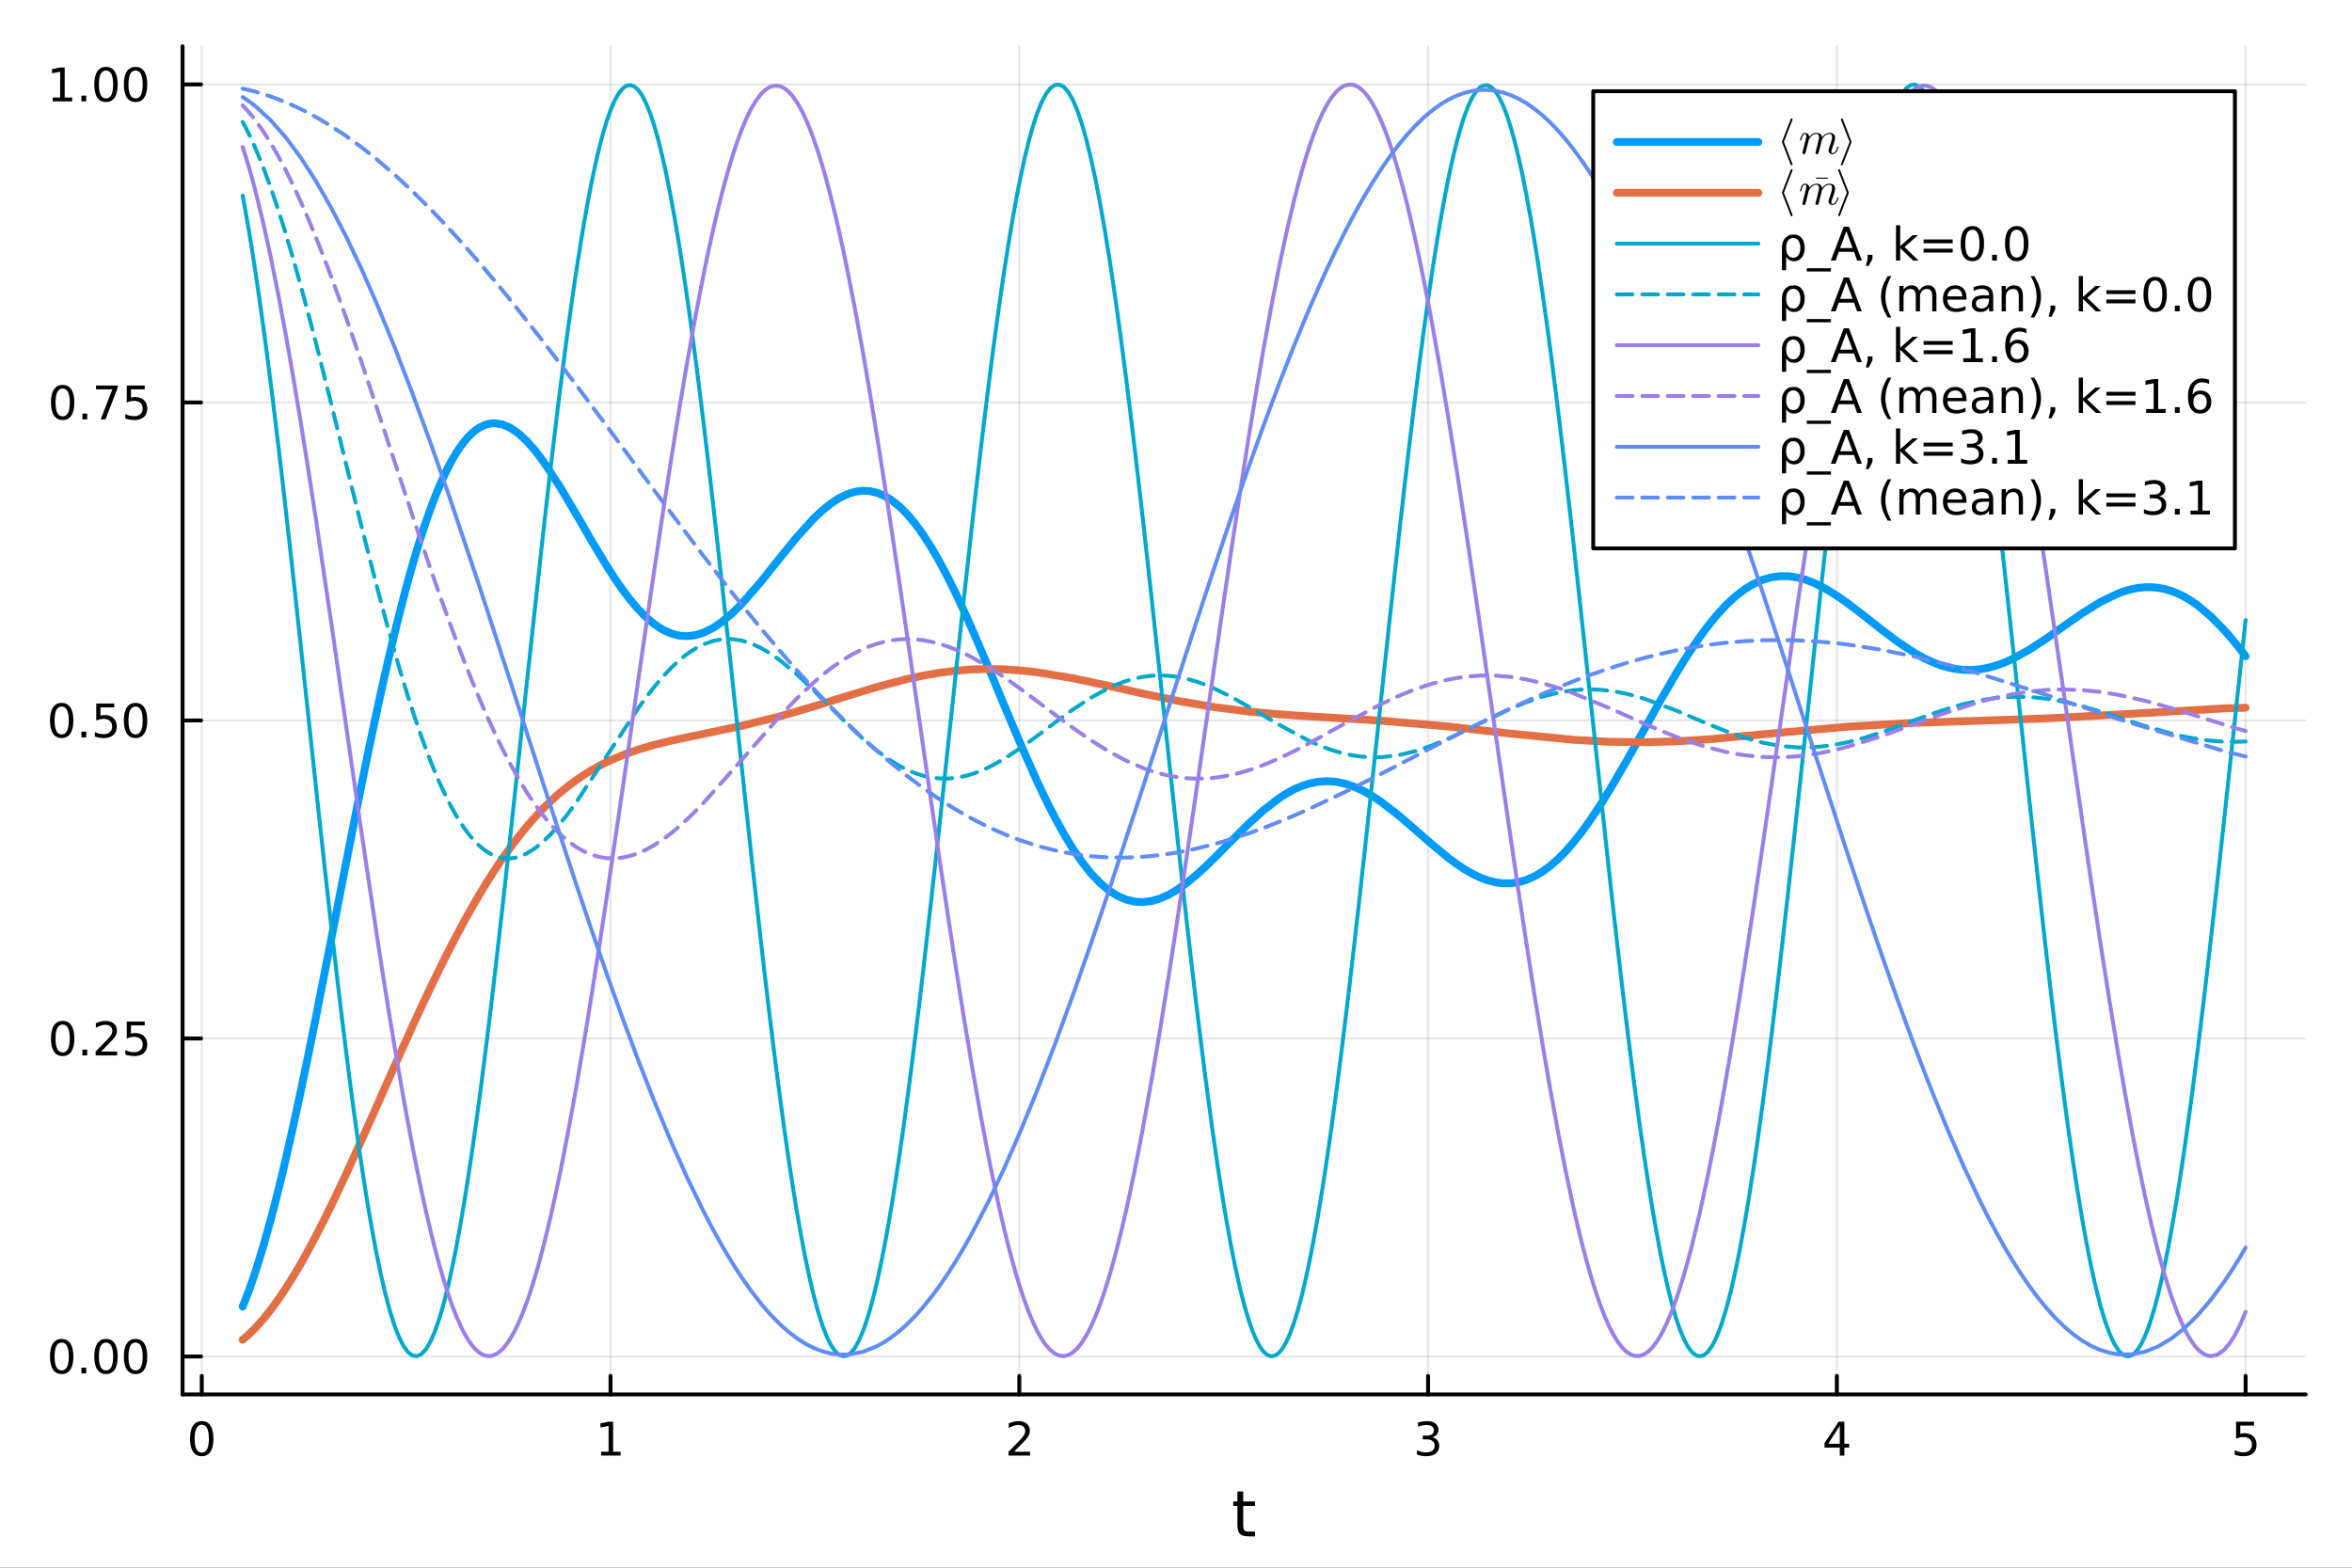 <?xml version="1.0" encoding="utf-8"?>
<svg xmlns="http://www.w3.org/2000/svg" xmlns:xlink="http://www.w3.org/1999/xlink" width="600" height="400" viewBox="0 0 2400 1600">
<rect x="0" y="0" width="2400" height="1600" fill="#333333" stroke="none"/>
<defs>
  <clipPath id="clip630">
    <rect x="0" y="0" width="2400" height="1600"/>
  </clipPath>
</defs>
<path clip-path="url(#clip630)" d="M0 1600 L2400 1600 L2400 0 L0 0  Z" fill="#ffffff" fill-rule="evenodd" fill-opacity="1"/>
<defs>
  <clipPath id="clip631">
    <rect x="480" y="0" width="1681" height="1600"/>
  </clipPath>
</defs>
<defs>
  <clipPath id="clip632">
    <rect x="186" y="47" width="2167" height="1377"/>
  </clipPath>
</defs>
<path clip-path="url(#clip630)" d="M186.274 1423.18 L2352.76 1423.18 L2352.76 47.244 L186.274 47.244  Z" fill="#ffffff" fill-rule="evenodd" fill-opacity="1"/>
<polyline clip-path="url(#clip632)" style="stroke:#000000; stroke-linecap:round; stroke-linejoin:round; stroke-width:2; stroke-opacity:0.1; fill:none" points="205.878,1423.18 205.878,47.244 "/>
<polyline clip-path="url(#clip632)" style="stroke:#000000; stroke-linecap:round; stroke-linejoin:round; stroke-width:2; stroke-opacity:0.1; fill:none" points="622.991,1423.18 622.991,47.244 "/>
<polyline clip-path="url(#clip632)" style="stroke:#000000; stroke-linecap:round; stroke-linejoin:round; stroke-width:2; stroke-opacity:0.1; fill:none" points="1040.1,1423.18 1040.1,47.244 "/>
<polyline clip-path="url(#clip632)" style="stroke:#000000; stroke-linecap:round; stroke-linejoin:round; stroke-width:2; stroke-opacity:0.1; fill:none" points="1457.22,1423.18 1457.22,47.244 "/>
<polyline clip-path="url(#clip632)" style="stroke:#000000; stroke-linecap:round; stroke-linejoin:round; stroke-width:2; stroke-opacity:0.1; fill:none" points="1874.33,1423.18 1874.33,47.244 "/>
<polyline clip-path="url(#clip632)" style="stroke:#000000; stroke-linecap:round; stroke-linejoin:round; stroke-width:2; stroke-opacity:0.1; fill:none" points="2291.44,1423.18 2291.44,47.244 "/>
<polyline clip-path="url(#clip630)" style="stroke:#000000; stroke-linecap:round; stroke-linejoin:round; stroke-width:4; stroke-opacity:1; fill:none" points="186.274,1423.18 2352.76,1423.18 "/>
<polyline clip-path="url(#clip630)" style="stroke:#000000; stroke-linecap:round; stroke-linejoin:round; stroke-width:4; stroke-opacity:1; fill:none" points="205.878,1423.18 205.878,1404.28 "/>
<polyline clip-path="url(#clip630)" style="stroke:#000000; stroke-linecap:round; stroke-linejoin:round; stroke-width:4; stroke-opacity:1; fill:none" points="622.991,1423.18 622.991,1404.28 "/>
<polyline clip-path="url(#clip630)" style="stroke:#000000; stroke-linecap:round; stroke-linejoin:round; stroke-width:4; stroke-opacity:1; fill:none" points="1040.1,1423.18 1040.1,1404.28 "/>
<polyline clip-path="url(#clip630)" style="stroke:#000000; stroke-linecap:round; stroke-linejoin:round; stroke-width:4; stroke-opacity:1; fill:none" points="1457.22,1423.18 1457.22,1404.28 "/>
<polyline clip-path="url(#clip630)" style="stroke:#000000; stroke-linecap:round; stroke-linejoin:round; stroke-width:4; stroke-opacity:1; fill:none" points="1874.33,1423.18 1874.33,1404.28 "/>
<polyline clip-path="url(#clip630)" style="stroke:#000000; stroke-linecap:round; stroke-linejoin:round; stroke-width:4; stroke-opacity:1; fill:none" points="2291.44,1423.18 2291.44,1404.28 "/>
<path clip-path="url(#clip630)" d="M205.878 1454.1 Q202.267 1454.1 200.438 1457.66 Q198.633 1461.2 198.633 1468.33 Q198.633 1475.44 200.438 1479.01 Q202.267 1482.55 205.878 1482.55 Q209.513 1482.55 211.318 1479.01 Q213.147 1475.44 213.147 1468.33 Q213.147 1461.2 211.318 1457.66 Q209.513 1454.1 205.878 1454.1 M205.878 1450.39 Q211.688 1450.39 214.744 1455 Q217.823 1459.58 217.823 1468.33 Q217.823 1477.06 214.744 1481.67 Q211.688 1486.25 205.878 1486.25 Q200.068 1486.25 196.989 1481.67 Q193.934 1477.06 193.934 1468.33 Q193.934 1459.58 196.989 1455 Q200.068 1450.39 205.878 1450.39 Z" fill="#000000" fill-rule="evenodd" fill-opacity="1" /><path clip-path="url(#clip630)" d="M613.373 1481.64 L621.012 1481.64 L621.012 1455.28 L612.701 1456.95 L612.701 1452.69 L620.965 1451.02 L625.641 1451.02 L625.641 1481.64 L633.28 1481.64 L633.28 1485.58 L613.373 1485.58 L613.373 1481.64 Z" fill="#000000" fill-rule="evenodd" fill-opacity="1" /><path clip-path="url(#clip630)" d="M1034.76 1481.64 L1051.08 1481.64 L1051.08 1485.58 L1029.13 1485.58 L1029.13 1481.64 Q1031.79 1478.89 1036.38 1474.26 Q1040.98 1469.61 1042.16 1468.27 Q1044.41 1465.74 1045.29 1464.01 Q1046.19 1462.25 1046.19 1460.56 Q1046.19 1457.8 1044.25 1456.07 Q1042.33 1454.33 1039.22 1454.33 Q1037.02 1454.33 1034.57 1455.09 Q1032.14 1455.86 1029.36 1457.41 L1029.36 1452.69 Q1032.19 1451.55 1034.64 1450.97 Q1037.09 1450.39 1039.13 1450.39 Q1044.5 1450.39 1047.7 1453.08 Q1050.89 1455.77 1050.89 1460.26 Q1050.89 1462.39 1050.08 1464.31 Q1049.29 1466.2 1047.19 1468.8 Q1046.61 1469.47 1043.51 1472.69 Q1040.4 1475.88 1034.76 1481.64 Z" fill="#000000" fill-rule="evenodd" fill-opacity="1" /><path clip-path="url(#clip630)" d="M1461.46 1466.95 Q1464.82 1467.66 1466.69 1469.93 Q1468.59 1472.2 1468.59 1475.53 Q1468.59 1480.65 1465.07 1483.45 Q1461.56 1486.25 1455.07 1486.25 Q1452.9 1486.25 1450.58 1485.81 Q1448.29 1485.39 1445.84 1484.54 L1445.84 1480.02 Q1447.78 1481.16 1450.1 1481.74 Q1452.41 1482.32 1454.94 1482.32 Q1459.33 1482.32 1461.63 1480.58 Q1463.94 1478.84 1463.94 1475.53 Q1463.94 1472.48 1461.79 1470.77 Q1459.66 1469.03 1455.84 1469.03 L1451.81 1469.03 L1451.81 1465.19 L1456.02 1465.19 Q1459.47 1465.19 1461.3 1463.82 Q1463.13 1462.43 1463.13 1459.84 Q1463.13 1457.18 1461.23 1455.77 Q1459.36 1454.33 1455.84 1454.33 Q1453.92 1454.33 1451.72 1454.75 Q1449.52 1455.16 1446.88 1456.04 L1446.88 1451.88 Q1449.54 1451.14 1451.86 1450.77 Q1454.19 1450.39 1456.25 1450.39 Q1461.58 1450.39 1464.68 1452.83 Q1467.78 1455.23 1467.78 1459.35 Q1467.78 1462.22 1466.14 1464.21 Q1464.5 1466.18 1461.46 1466.95 Z" fill="#000000" fill-rule="evenodd" fill-opacity="1" /><path clip-path="url(#clip630)" d="M1877.34 1455.09 L1865.53 1473.54 L1877.34 1473.54 L1877.34 1455.09 M1876.11 1451.02 L1881.99 1451.02 L1881.99 1473.54 L1886.92 1473.54 L1886.92 1477.43 L1881.99 1477.43 L1881.99 1485.58 L1877.34 1485.58 L1877.34 1477.43 L1861.74 1477.43 L1861.74 1472.92 L1876.11 1451.02 Z" fill="#000000" fill-rule="evenodd" fill-opacity="1" /><path clip-path="url(#clip630)" d="M2281.72 1451.02 L2300.07 1451.02 L2300.07 1454.96 L2286 1454.96 L2286 1463.43 Q2287.02 1463.08 2288.04 1462.92 Q2289.06 1462.73 2290.07 1462.73 Q2295.86 1462.73 2299.24 1465.9 Q2302.62 1469.08 2302.62 1474.49 Q2302.62 1480.07 2299.15 1483.17 Q2295.68 1486.25 2289.36 1486.25 Q2287.18 1486.25 2284.91 1485.88 Q2282.67 1485.51 2280.26 1484.77 L2280.26 1480.07 Q2282.34 1481.2 2284.57 1481.76 Q2286.79 1482.32 2289.26 1482.32 Q2293.27 1482.32 2295.61 1480.21 Q2297.94 1478.1 2297.94 1474.49 Q2297.94 1470.88 2295.61 1468.77 Q2293.27 1466.67 2289.26 1466.67 Q2287.39 1466.67 2285.51 1467.08 Q2283.66 1467.5 2281.72 1468.38 L2281.72 1451.02 Z" fill="#000000" fill-rule="evenodd" fill-opacity="1" /><path clip-path="url(#clip630)" d="M1268.58 1522.27 L1268.58 1532.4 L1280.64 1532.4 L1280.64 1536.95 L1268.58 1536.95 L1268.58 1556.3 Q1268.58 1560.66 1269.75 1561.9 Q1270.96 1563.14 1274.62 1563.14 L1280.64 1563.14 L1280.64 1568.04 L1274.62 1568.04 Q1267.84 1568.04 1265.27 1565.53 Q1262.69 1562.98 1262.69 1556.3 L1262.69 1536.95 L1258.39 1536.95 L1258.39 1532.4 L1262.69 1532.4 L1262.69 1522.27 L1268.58 1522.27 Z" fill="#000000" fill-rule="evenodd" fill-opacity="1" /><polyline clip-path="url(#clip632)" style="stroke:#000000; stroke-linecap:round; stroke-linejoin:round; stroke-width:2; stroke-opacity:0.1; fill:none" points="186.274,1384.44 2352.76,1384.44 "/>
<polyline clip-path="url(#clip632)" style="stroke:#000000; stroke-linecap:round; stroke-linejoin:round; stroke-width:2; stroke-opacity:0.1; fill:none" points="186.274,1059.88 2352.76,1059.88 "/>
<polyline clip-path="url(#clip632)" style="stroke:#000000; stroke-linecap:round; stroke-linejoin:round; stroke-width:2; stroke-opacity:0.1; fill:none" points="186.274,735.31 2352.76,735.31 "/>
<polyline clip-path="url(#clip632)" style="stroke:#000000; stroke-linecap:round; stroke-linejoin:round; stroke-width:2; stroke-opacity:0.1; fill:none" points="186.274,410.745 2352.76,410.745 "/>
<polyline clip-path="url(#clip632)" style="stroke:#000000; stroke-linecap:round; stroke-linejoin:round; stroke-width:2; stroke-opacity:0.1; fill:none" points="186.274,86.18 2352.76,86.18 "/>
<polyline clip-path="url(#clip630)" style="stroke:#000000; stroke-linecap:round; stroke-linejoin:round; stroke-width:4; stroke-opacity:1; fill:none" points="186.274,1423.18 186.274,47.244 "/>
<polyline clip-path="url(#clip630)" style="stroke:#000000; stroke-linecap:round; stroke-linejoin:round; stroke-width:4; stroke-opacity:1; fill:none" points="186.274,1384.44 205.172,1384.44 "/>
<polyline clip-path="url(#clip630)" style="stroke:#000000; stroke-linecap:round; stroke-linejoin:round; stroke-width:4; stroke-opacity:1; fill:none" points="186.274,1059.88 205.172,1059.88 "/>
<polyline clip-path="url(#clip630)" style="stroke:#000000; stroke-linecap:round; stroke-linejoin:round; stroke-width:4; stroke-opacity:1; fill:none" points="186.274,735.31 205.172,735.31 "/>
<polyline clip-path="url(#clip630)" style="stroke:#000000; stroke-linecap:round; stroke-linejoin:round; stroke-width:4; stroke-opacity:1; fill:none" points="186.274,410.745 205.172,410.745 "/>
<polyline clip-path="url(#clip630)" style="stroke:#000000; stroke-linecap:round; stroke-linejoin:round; stroke-width:4; stroke-opacity:1; fill:none" points="186.274,86.18 205.172,86.18 "/>
<path clip-path="url(#clip630)" d="M62.937 1370.24 Q59.325 1370.24 57.497 1373.8 Q55.691 1377.35 55.691 1384.48 Q55.691 1391.58 57.497 1395.15 Q59.325 1398.69 62.937 1398.69 Q66.571 1398.69 68.376 1395.15 Q70.205 1391.58 70.205 1384.48 Q70.205 1377.35 68.376 1373.8 Q66.571 1370.24 62.937 1370.24 M62.937 1366.54 Q68.747 1366.54 71.802 1371.14 Q74.881 1375.73 74.881 1384.48 Q74.881 1393.2 71.802 1397.81 Q68.747 1402.39 62.937 1402.39 Q57.126 1402.39 54.048 1397.81 Q50.992 1393.2 50.992 1384.48 Q50.992 1375.73 54.048 1371.14 Q57.126 1366.54 62.937 1366.54 Z" fill="#000000" fill-rule="evenodd" fill-opacity="1" /><path clip-path="url(#clip630)" d="M83.098 1395.84 L87.983 1395.84 L87.983 1401.72 L83.098 1401.72 L83.098 1395.84 Z" fill="#000000" fill-rule="evenodd" fill-opacity="1" /><path clip-path="url(#clip630)" d="M108.168 1370.24 Q104.557 1370.24 102.728 1373.8 Q100.922 1377.35 100.922 1384.48 Q100.922 1391.58 102.728 1395.15 Q104.557 1398.69 108.168 1398.69 Q111.802 1398.69 113.608 1395.15 Q115.436 1391.58 115.436 1384.48 Q115.436 1377.35 113.608 1373.8 Q111.802 1370.24 108.168 1370.24 M108.168 1366.54 Q113.978 1366.54 117.033 1371.14 Q120.112 1375.73 120.112 1384.48 Q120.112 1393.2 117.033 1397.81 Q113.978 1402.39 108.168 1402.39 Q102.358 1402.39 99.279 1397.81 Q96.223 1393.2 96.223 1384.48 Q96.223 1375.73 99.279 1371.14 Q102.358 1366.54 108.168 1366.54 Z" fill="#000000" fill-rule="evenodd" fill-opacity="1" /><path clip-path="url(#clip630)" d="M138.33 1370.24 Q134.719 1370.24 132.89 1373.8 Q131.084 1377.35 131.084 1384.48 Q131.084 1391.58 132.89 1395.15 Q134.719 1398.69 138.33 1398.69 Q141.964 1398.69 143.769 1395.15 Q145.598 1391.58 145.598 1384.48 Q145.598 1377.35 143.769 1373.8 Q141.964 1370.24 138.33 1370.24 M138.33 1366.54 Q144.14 1366.54 147.195 1371.14 Q150.274 1375.73 150.274 1384.48 Q150.274 1393.2 147.195 1397.81 Q144.14 1402.39 138.33 1402.39 Q132.519 1402.39 129.441 1397.81 Q126.385 1393.2 126.385 1384.48 Q126.385 1375.73 129.441 1371.14 Q132.519 1366.54 138.33 1366.54 Z" fill="#000000" fill-rule="evenodd" fill-opacity="1" /><path clip-path="url(#clip630)" d="M63.932 1045.67 Q60.321 1045.67 58.492 1049.24 Q56.687 1052.78 56.687 1059.91 Q56.687 1067.02 58.492 1070.58 Q60.321 1074.12 63.932 1074.12 Q67.566 1074.12 69.372 1070.58 Q71.2 1067.02 71.2 1059.91 Q71.2 1052.78 69.372 1049.24 Q67.566 1045.67 63.932 1045.67 M63.932 1041.97 Q69.742 1041.97 72.798 1046.58 Q75.876 1051.16 75.876 1059.91 Q75.876 1068.64 72.798 1073.24 Q69.742 1077.83 63.932 1077.83 Q58.122 1077.83 55.043 1073.24 Q51.987 1068.64 51.987 1059.91 Q51.987 1051.16 55.043 1046.58 Q58.122 1041.97 63.932 1041.97 Z" fill="#000000" fill-rule="evenodd" fill-opacity="1" /><path clip-path="url(#clip630)" d="M84.094 1071.28 L88.978 1071.28 L88.978 1077.16 L84.094 1077.16 L84.094 1071.28 Z" fill="#000000" fill-rule="evenodd" fill-opacity="1" /><path clip-path="url(#clip630)" d="M103.191 1073.22 L119.51 1073.22 L119.51 1077.16 L97.566 1077.16 L97.566 1073.22 Q100.228 1070.47 104.811 1065.84 Q109.418 1061.18 110.598 1059.84 Q112.844 1057.32 113.723 1055.58 Q114.626 1053.82 114.626 1052.13 Q114.626 1049.38 112.682 1047.64 Q110.76 1045.91 107.658 1045.91 Q105.459 1045.91 103.006 1046.67 Q100.575 1047.43 97.797 1048.98 L97.797 1044.26 Q100.621 1043.13 103.075 1042.55 Q105.529 1041.97 107.566 1041.97 Q112.936 1041.97 116.131 1044.66 Q119.325 1047.34 119.325 1051.83 Q119.325 1053.96 118.515 1055.88 Q117.728 1057.78 115.621 1060.37 Q115.043 1061.04 111.941 1064.26 Q108.839 1067.46 103.191 1073.22 Z" fill="#000000" fill-rule="evenodd" fill-opacity="1" /><path clip-path="url(#clip630)" d="M129.371 1042.6 L147.728 1042.6 L147.728 1046.53 L133.654 1046.53 L133.654 1055 Q134.672 1054.66 135.691 1054.49 Q136.709 1054.31 137.728 1054.31 Q143.515 1054.31 146.894 1057.48 Q150.274 1060.65 150.274 1066.07 Q150.274 1071.65 146.802 1074.75 Q143.33 1077.83 137.01 1077.83 Q134.834 1077.83 132.566 1077.46 Q130.32 1077.09 127.913 1076.35 L127.913 1071.65 Q129.996 1072.78 132.219 1073.34 Q134.441 1073.89 136.918 1073.89 Q140.922 1073.89 143.26 1071.79 Q145.598 1069.68 145.598 1066.07 Q145.598 1062.46 143.26 1060.35 Q140.922 1058.24 136.918 1058.24 Q135.043 1058.24 133.168 1058.66 Q131.316 1059.08 129.371 1059.96 L129.371 1042.6 Z" fill="#000000" fill-rule="evenodd" fill-opacity="1" /><path clip-path="url(#clip630)" d="M62.937 721.109 Q59.325 721.109 57.497 724.674 Q55.691 728.215 55.691 735.345 Q55.691 742.451 57.497 746.016 Q59.325 749.558 62.937 749.558 Q66.571 749.558 68.376 746.016 Q70.205 742.451 70.205 735.345 Q70.205 728.215 68.376 724.674 Q66.571 721.109 62.937 721.109 M62.937 717.405 Q68.747 717.405 71.802 722.012 Q74.881 726.595 74.881 735.345 Q74.881 744.072 71.802 748.678 Q68.747 753.261 62.937 753.261 Q57.126 753.261 54.048 748.678 Q50.992 744.072 50.992 735.345 Q50.992 726.595 54.048 722.012 Q57.126 717.405 62.937 717.405 Z" fill="#000000" fill-rule="evenodd" fill-opacity="1" /><path clip-path="url(#clip630)" d="M83.098 746.711 L87.983 746.711 L87.983 752.59 L83.098 752.59 L83.098 746.711 Z" fill="#000000" fill-rule="evenodd" fill-opacity="1" /><path clip-path="url(#clip630)" d="M98.214 718.03 L116.57 718.03 L116.57 721.965 L102.496 721.965 L102.496 730.438 Q103.515 730.09 104.534 729.928 Q105.552 729.743 106.571 729.743 Q112.358 729.743 115.737 732.914 Q119.117 736.086 119.117 741.502 Q119.117 747.081 115.645 750.183 Q112.172 753.261 105.853 753.261 Q103.677 753.261 101.409 752.891 Q99.163 752.521 96.756 751.78 L96.756 747.081 Q98.839 748.215 101.061 748.771 Q103.284 749.326 105.76 749.326 Q109.765 749.326 112.103 747.22 Q114.441 745.113 114.441 741.502 Q114.441 737.891 112.103 735.785 Q109.765 733.678 105.76 733.678 Q103.885 733.678 102.01 734.095 Q100.159 734.512 98.214 735.391 L98.214 718.03 Z" fill="#000000" fill-rule="evenodd" fill-opacity="1" /><path clip-path="url(#clip630)" d="M138.33 721.109 Q134.719 721.109 132.89 724.674 Q131.084 728.215 131.084 735.345 Q131.084 742.451 132.89 746.016 Q134.719 749.558 138.33 749.558 Q141.964 749.558 143.769 746.016 Q145.598 742.451 145.598 735.345 Q145.598 728.215 143.769 724.674 Q141.964 721.109 138.33 721.109 M138.33 717.405 Q144.14 717.405 147.195 722.012 Q150.274 726.595 150.274 735.345 Q150.274 744.072 147.195 748.678 Q144.14 753.261 138.33 753.261 Q132.519 753.261 129.441 748.678 Q126.385 744.072 126.385 735.345 Q126.385 726.595 129.441 722.012 Q132.519 717.405 138.33 717.405 Z" fill="#000000" fill-rule="evenodd" fill-opacity="1" /><path clip-path="url(#clip630)" d="M63.932 396.544 Q60.321 396.544 58.492 400.108 Q56.687 403.65 56.687 410.78 Q56.687 417.886 58.492 421.451 Q60.321 424.993 63.932 424.993 Q67.566 424.993 69.372 421.451 Q71.2 417.886 71.2 410.78 Q71.2 403.65 69.372 400.108 Q67.566 396.544 63.932 396.544 M63.932 392.84 Q69.742 392.84 72.798 397.446 Q75.876 402.03 75.876 410.78 Q75.876 419.506 72.798 424.113 Q69.742 428.696 63.932 428.696 Q58.122 428.696 55.043 424.113 Q51.987 419.506 51.987 410.78 Q51.987 402.03 55.043 397.446 Q58.122 392.84 63.932 392.84 Z" fill="#000000" fill-rule="evenodd" fill-opacity="1" /><path clip-path="url(#clip630)" d="M84.094 422.145 L88.978 422.145 L88.978 428.025 L84.094 428.025 L84.094 422.145 Z" fill="#000000" fill-rule="evenodd" fill-opacity="1" /><path clip-path="url(#clip630)" d="M97.983 393.465 L120.205 393.465 L120.205 395.456 L107.658 428.025 L102.774 428.025 L114.58 397.4 L97.983 397.4 L97.983 393.465 Z" fill="#000000" fill-rule="evenodd" fill-opacity="1" /><path clip-path="url(#clip630)" d="M129.371 393.465 L147.728 393.465 L147.728 397.4 L133.654 397.4 L133.654 405.872 Q134.672 405.525 135.691 405.363 Q136.709 405.178 137.728 405.178 Q143.515 405.178 146.894 408.349 Q150.274 411.52 150.274 416.937 Q150.274 422.516 146.802 425.618 Q143.33 428.696 137.01 428.696 Q134.834 428.696 132.566 428.326 Q130.32 427.955 127.913 427.215 L127.913 422.516 Q129.996 423.65 132.219 424.205 Q134.441 424.761 136.918 424.761 Q140.922 424.761 143.26 422.655 Q145.598 420.548 145.598 416.937 Q145.598 413.326 143.26 411.219 Q140.922 409.113 136.918 409.113 Q135.043 409.113 133.168 409.53 Q131.316 409.946 129.371 410.826 L129.371 393.465 Z" fill="#000000" fill-rule="evenodd" fill-opacity="1" /><path clip-path="url(#clip630)" d="M53.747 99.525 L61.386 99.525 L61.386 73.159 L53.075 74.826 L53.075 70.566 L61.339 68.9 L66.015 68.9 L66.015 99.525 L73.654 99.525 L73.654 103.46 L53.747 103.46 L53.747 99.525 Z" fill="#000000" fill-rule="evenodd" fill-opacity="1" /><path clip-path="url(#clip630)" d="M83.098 97.58 L87.983 97.58 L87.983 103.46 L83.098 103.46 L83.098 97.58 Z" fill="#000000" fill-rule="evenodd" fill-opacity="1" /><path clip-path="url(#clip630)" d="M108.168 71.978 Q104.557 71.978 102.728 75.543 Q100.922 79.085 100.922 86.214 Q100.922 93.321 102.728 96.886 Q104.557 100.427 108.168 100.427 Q111.802 100.427 113.608 96.886 Q115.436 93.321 115.436 86.214 Q115.436 79.085 113.608 75.543 Q111.802 71.978 108.168 71.978 M108.168 68.275 Q113.978 68.275 117.033 72.881 Q120.112 77.464 120.112 86.214 Q120.112 94.941 117.033 99.548 Q113.978 104.131 108.168 104.131 Q102.358 104.131 99.279 99.548 Q96.223 94.941 96.223 86.214 Q96.223 77.464 99.279 72.881 Q102.358 68.275 108.168 68.275 Z" fill="#000000" fill-rule="evenodd" fill-opacity="1" /><path clip-path="url(#clip630)" d="M138.33 71.978 Q134.719 71.978 132.89 75.543 Q131.084 79.085 131.084 86.214 Q131.084 93.321 132.89 96.886 Q134.719 100.427 138.33 100.427 Q141.964 100.427 143.769 96.886 Q145.598 93.321 145.598 86.214 Q145.598 79.085 143.769 75.543 Q141.964 71.978 138.33 71.978 M138.33 68.275 Q144.14 68.275 147.195 72.881 Q150.274 77.464 150.274 86.214 Q150.274 94.941 147.195 99.548 Q144.14 104.131 138.33 104.131 Q132.519 104.131 129.441 99.548 Q126.385 94.941 126.385 86.214 Q126.385 77.464 129.441 72.881 Q132.519 68.275 138.33 68.275 Z" fill="#000000" fill-rule="evenodd" fill-opacity="1" /><polyline clip-path="url(#clip632)" style="stroke:#009af9; stroke-linecap:round; stroke-linejoin:round; stroke-width:8; stroke-opacity:1; fill:none" points="247.59,1333.54 250.916,1325.29 254.243,1316.48 257.569,1307.1 260.896,1297.18 268.586,1272.26 276.276,1244.72 280.121,1230.04 283.966,1214.78 287.811,1198.98 291.656,1182.67 299.346,1148.65 307.036,1112.99 314.725,1075.96 322.415,1037.85 337.795,959.551 353.175,880.418 360.865,841.26 368.555,802.746 376.245,765.139 383.935,728.692 388.556,707.447 393.177,686.755 397.799,666.663 402.42,647.213 407.041,628.447 411.663,610.402 416.284,593.115 420.905,576.616 425.527,560.936 430.148,546.099 434.769,532.129 439.391,519.045 444.012,506.864 448.633,495.597 453.254,485.256 457.876,475.844 461.783,468.616 465.69,462.054 469.598,456.159 473.505,450.925 477.412,446.349 481.319,442.423 485.227,439.139 489.134,436.488 493.041,434.459 496.948,433.038 500.856,432.213 504.763,431.967 512.577,433.146 520.392,436.43 528.881,442.189 537.37,450.006 545.858,459.632 554.347,470.803 571.325,496.684 588.302,525.406 603.954,552.485 619.606,578.449 627.432,590.545 635.258,601.829 643.083,612.154 650.909,621.39 659.299,629.959 667.69,637.041 676.08,642.554 684.47,646.443 692.86,648.682 701.25,649.273 709.641,648.245 718.031,645.655 727.752,640.809 737.472,634.142 747.193,625.861 756.914,616.203 776.356,593.86 795.798,569.503 813.075,548.241 830.353,529.204 838.991,521.047 847.63,514.053 856.269,508.395 864.908,504.223 872.483,501.891 880.058,500.875 887.634,501.234 895.209,503.01 902.785,506.229 910.36,510.903 917.935,517.027 925.511,524.58 933.77,534.398 942.029,545.803 950.288,558.706 958.548,572.999 966.807,588.559 975.066,605.244 983.325,622.899 991.585,641.36 1008.2,680.221 1024.82,720.124 1041.43,759.536 1058.05,796.971 1067.24,816.313 1076.42,834.426 1085.61,851.124 1094.79,866.248 1103.98,879.662 1113.17,891.26 1122.35,900.967 1131.54,908.736 1140.28,914.315 1149.02,918.139 1157.76,920.244 1166.5,920.691 1175.24,919.565 1183.98,916.968 1192.72,913.024 1201.46,907.872 1210.55,901.399 1219.63,893.974 1228.72,885.792 1237.81,877.057 1255.99,858.757 1274.16,840.706 1289.46,826.823 1304.76,814.986 1312.41,810.043 1320.06,805.842 1327.71,802.436 1335.36,799.866 1344.7,797.903 1354.04,797.255 1363.38,797.92 1372.72,799.869 1382.06,803.042 1391.4,807.356 1400.74,812.703 1410.08,818.951 1427.19,832.228 1444.3,846.957 1461.41,861.96 1478.52,876.013 1486.43,881.848 1494.33,887.114 1502.23,891.706 1510.13,895.525 1518.03,898.483 1525.94,900.503 1533.84,901.515 1541.74,901.466 1549.74,900.289 1557.75,897.947 1565.75,894.425 1573.76,889.719 1581.76,883.843 1589.77,876.823 1597.77,868.701 1605.77,859.531 1614.75,848.093 1623.72,835.535 1632.69,821.989 1641.66,807.597 1659.6,776.919 1677.54,744.861 1693.8,715.823 1710.06,687.893 1718.18,674.659 1726.31,662.067 1734.44,650.225 1742.57,639.228 1751.88,627.784 1761.18,617.668 1770.49,608.965 1779.8,601.738 1789.11,596.023 1798.41,591.835 1807.72,589.16 1817.03,587.962 1825.64,588.119 1834.26,589.428 1842.88,591.808 1851.5,595.167 1860.11,599.399 1868.73,604.389 1877.35,610.013 1885.97,616.141 1902.96,629.17 1919.95,642.577 1936.94,655.342 1953.93,666.534 1962.18,671.157 1970.43,675.148 1978.68,678.441 1986.93,680.988 1995.18,682.75 2003.43,683.703 2011.67,683.838 2019.92,683.16 2028.38,681.637 2036.83,679.312 2045.29,676.231 2053.75,672.458 2070.66,663.137 2087.57,652.07 2106.1,638.954 2124.63,625.999 2143.16,614.465 2161.69,605.546 2168.42,603.164 2175.14,601.31 2181.87,600.022 2188.6,599.336 2195.33,599.279 2202.06,599.875 2208.79,601.143 2215.52,603.094 2222.25,605.736 2228.98,609.067 2235.71,613.082 2242.44,617.771 2255.89,629.09 2269.35,642.817 2274.87,649.081 2280.4,655.679 2285.92,662.584 2291.44,669.769 "/>
<polyline clip-path="url(#clip632)" style="stroke:#e26f46; stroke-linecap:round; stroke-linejoin:round; stroke-width:8; stroke-opacity:1; fill:none" points="247.59,1367.34 250.916,1364.54 254.243,1361.54 257.569,1358.34 260.896,1354.95 268.586,1346.36 276.276,1336.79 283.966,1326.26 291.656,1314.85 299.346,1302.58 307.036,1289.54 314.725,1275.76 322.415,1261.33 330.105,1246.29 337.795,1230.73 345.485,1214.7 353.175,1198.28 368.555,1164.54 383.935,1130.05 402.42,1088.4 420.905,1047.35 430.148,1027.31 439.391,1007.72 448.633,988.652 457.876,970.194 465.69,955.111 473.505,940.546 481.319,926.528 489.134,913.084 496.948,900.237 504.763,888.003 512.577,876.394 520.392,865.417 528.881,854.214 537.37,843.759 545.858,834.044 554.347,825.057 562.836,816.778 571.325,809.185 579.813,802.25 588.302,795.943 596.128,790.654 603.954,785.839 611.78,781.468 619.606,777.508 635.258,770.688 650.909,765.106 667.69,760.186 684.47,756.052 701.25,752.406 718.031,748.985 756.914,740.805 795.798,731.097 830.353,721 864.908,710.195 895.209,701.034 925.511,693.069 942.029,689.514 958.548,686.649 975.066,684.546 991.585,683.253 1008.2,682.785 1024.82,683.137 1041.43,684.267 1058.05,686.104 1094.79,692.196 1131.54,700.047 1166.5,707.943 1201.46,715.252 1237.81,721.53 1274.16,726.2 1304.76,729.012 1335.36,731.108 1410.08,735.574 1478.52,741.574 1541.74,748.751 1605.77,755.058 1641.66,757.053 1677.54,757.532 1710.06,756.634 1742.57,754.644 1817.03,747.762 1885.97,741.595 1953.93,737.729 2019.92,735.589 2087.57,733.261 2161.69,729.232 2269.35,723.024 2291.44,722.313 "/>
<polyline clip-path="url(#clip632)" style="stroke:#00a8cb; stroke-linecap:round; stroke-linejoin:round; stroke-width:4; stroke-opacity:1; fill:none" points="247.59,199.559 250.916,217.705 254.243,237.035 257.569,257.506 260.896,279.071 264.741,305.294 268.586,332.832 272.431,361.601 276.276,391.512 280.121,422.475 283.966,454.394 287.811,487.172 291.656,520.709 299.346,589.646 307.036,660.362 314.725,731.993 322.415,803.664 330.105,874.497 337.795,943.628 341.64,977.29 345.485,1010.21 349.33,1042.29 353.175,1073.43 357.02,1103.54 360.865,1132.52 364.71,1160.28 368.555,1186.75 372.4,1211.83 376.245,1235.45 380.09,1257.55 383.935,1278.05 388.556,1300.48 393.177,1320.42 397.799,1337.77 402.42,1352.46 407.041,1364.42 411.663,1373.6 416.284,1379.97 420.905,1383.48 425.527,1384.13 430.148,1381.92 434.769,1376.84 439.391,1368.94 444.012,1358.23 448.633,1344.77 453.254,1328.62 457.876,1309.85 461.783,1291.99 465.69,1272.38 469.598,1251.07 473.505,1228.13 477.412,1203.63 481.319,1177.66 485.227,1150.29 489.134,1121.6 493.041,1091.7 496.948,1060.68 500.856,1028.62 504.763,995.642 512.577,927.324 520.392,856.583 537.37,698.856 554.347,543.306 558.591,505.851 562.836,469.253 567.08,433.648 571.325,399.167 575.569,365.941 579.813,334.093 584.058,303.741 588.302,274.998 592.215,250.019 596.128,226.578 600.041,204.749 603.954,184.603 607.867,166.201 611.78,149.604 615.693,134.864 619.606,122.026 623.519,111.133 627.432,102.217 631.345,95.309 635.258,90.429 639.17,87.593 643.083,86.81 646.996,88.082 650.909,91.406 655.104,97.236 659.299,105.39 663.495,115.84 667.69,128.546 671.885,143.462 676.08,160.535 680.275,179.702 684.47,200.893 688.665,224.031 692.86,249.031 697.055,275.804 701.25,304.25 705.446,334.267 709.641,365.746 713.836,398.571 718.031,432.623 722.891,473.447 727.752,515.552 732.612,558.732 737.472,602.777 747.193,692.594 756.914,783.249 766.635,872.973 776.356,960.012 781.216,1001.99 786.077,1042.67 790.937,1081.84 795.798,1119.32 800.117,1151.07 804.436,1181.2 808.756,1209.62 813.075,1236.2 817.394,1260.85 821.714,1283.48 826.033,1303.99 830.353,1322.3 834.672,1338.35 838.991,1352.07 843.311,1363.41 847.63,1372.32 851.949,1378.78 856.269,1382.75 860.588,1384.23 864.908,1383.2 868.695,1380.24 872.483,1375.36 876.271,1368.58 880.058,1359.93 883.846,1349.42 887.634,1337.08 891.421,1322.96 895.209,1307.1 898.997,1289.53 902.785,1270.33 906.572,1249.53 910.36,1227.21 914.148,1203.43 917.935,1178.25 921.723,1151.77 925.511,1124.04 929.64,1092.5 933.77,1059.7 937.9,1025.76 942.029,990.79 950.288,918.272 958.548,843.173 966.807,766.552 975.066,689.488 983.325,613.069 991.585,538.372 995.739,501.787 999.893,466.034 1004.05,431.242 1008.2,397.536 1012.36,365.035 1016.51,333.856 1020.66,304.109 1024.82,275.902 1028.97,249.335 1033.13,224.502 1037.28,201.493 1041.43,180.389 1045.59,161.266 1049.74,144.192 1053.9,129.228 1058.05,116.428 1062.64,104.849 1067.24,96.021 1071.83,89.982 1076.42,86.759 1081.02,86.366 1085.61,88.804 1090.2,94.064 1094.79,102.121 1099.39,112.941 1103.98,126.477 1108.57,142.669 1113.17,161.447 1117.76,182.73 1122.35,206.423 1126.95,232.424 1131.54,260.618 1135.91,289.37 1140.28,319.883 1144.65,352.037 1149.02,385.705 1153.39,420.753 1157.76,457.044 1162.13,494.434 1166.5,532.776 1175.24,611.703 1183.98,692.579 1192.72,774.129 1201.46,855.064 1206,896.473 1210.55,937.194 1215.09,977.051 1219.63,1015.88 1224.18,1053.5 1228.72,1089.77 1233.27,1124.52 1237.81,1157.61 1242.35,1188.89 1246.9,1218.24 1251.44,1245.52 1255.99,1270.63 1260.53,1293.45 1265.07,1313.88 1269.62,1331.84 1274.16,1347.25 1277.99,1358.2 1281.81,1367.27 1285.64,1374.42 1289.46,1379.64 1293.29,1382.91 1297.11,1384.21 1300.94,1383.55 1304.76,1380.93 1308.59,1376.36 1312.41,1369.84 1316.24,1361.41 1320.06,1351.08 1323.89,1338.88 1327.71,1324.86 1331.54,1309.06 1335.36,1291.51 1340.03,1267.82 1344.7,1241.72 1349.37,1213.34 1354.04,1182.81 1358.71,1150.25 1363.38,1115.82 1368.05,1079.68 1372.72,1041.99 1377.39,1002.91 1382.06,962.622 1386.73,921.312 1391.4,879.164 1400.74,793.115 1410.08,706.029 1418.63,626.681 1427.19,548.979 1431.47,511.115 1435.75,474.101 1440.02,438.077 1444.3,403.179 1448.58,369.54 1452.86,337.286 1457.13,306.541 1461.41,277.42 1465.69,250.035 1469.97,224.487 1474.25,200.875 1478.52,179.287 1482.48,161.219 1486.43,145.006 1490.38,130.7 1494.33,118.348 1498.28,107.99 1502.23,99.659 1506.18,93.382 1510.13,89.18 1514.08,87.065 1518.03,87.045 1521.98,89.12 1525.94,93.283 1529.89,99.52 1533.84,107.812 1537.79,118.132 1541.74,130.446 1545.74,144.913 1549.74,161.337 1553.75,179.664 1557.75,199.834 1561.75,221.78 1565.75,245.428 1569.75,270.701 1573.76,297.514 1577.76,325.78 1581.76,355.403 1585.76,386.287 1589.77,418.328 1593.77,451.421 1597.77,485.455 1601.77,520.318 1605.77,555.895 1623.72,720.974 1641.66,887.017 1646.14,927.38 1650.63,966.944 1655.11,1005.55 1659.6,1043.02 1664.08,1079.22 1668.57,1113.98 1673.05,1147.17 1677.54,1178.65 1681.6,1205.58 1685.67,1230.91 1689.73,1254.54 1693.8,1276.4 1697.86,1296.41 1701.93,1314.5 1705.99,1330.61 1710.06,1344.69 1714.12,1356.68 1718.18,1366.55 1722.25,1374.27 1726.31,1379.8 1730.38,1383.13 1734.44,1384.24 1738.51,1383.13 1742.57,1379.81 1747.22,1373.31 1751.88,1363.95 1756.53,1351.77 1761.18,1336.83 1765.84,1319.19 1770.49,1298.94 1775.15,1276.16 1779.8,1250.96 1784.45,1223.45 1789.11,1193.75 1793.76,1162 1798.41,1128.34 1803.07,1092.91 1807.72,1055.89 1812.37,1017.42 1817.03,977.694 1825.64,901.392 1834.26,822.54 1842.88,742.348 1851.5,662.046 1860.11,582.867 1868.73,506.025 1873.04,468.852 1877.35,432.702 1881.66,397.713 1885.97,364.021 1890.21,332.199 1894.46,301.882 1898.71,273.183 1902.96,246.208 1907.21,221.059 1911.45,197.83 1915.7,176.606 1919.95,157.468 1924.2,140.486 1928.45,125.725 1932.69,113.239 1936.94,103.075 1941.19,95.271 1945.44,89.856 1949.68,86.85 1953.93,86.265 1958.06,88.015 1962.18,92.042 1966.31,98.333 1970.43,106.865 1974.55,117.608 1978.68,130.525 1982.8,145.57 1986.93,162.69 1991.05,181.825 1995.18,202.907 1999.3,225.863 2003.43,250.611 2007.55,277.064 2011.67,305.13 2015.8,334.71 2019.92,365.699 2024.15,398.815 2028.38,433.175 2032.61,468.653 2036.83,505.116 2045.29,580.457 2053.75,658.085 2062.2,736.853 2070.66,815.597 2079.11,893.152 2087.57,968.373 2092.2,1008.19 2096.83,1046.79 2101.47,1084.01 2106.1,1119.68 2110.73,1153.65 2115.36,1185.76 2120,1215.86 2124.63,1243.84 2129.26,1269.55 2133.89,1292.9 2138.53,1313.77 2143.16,1332.07 2147.79,1347.72 2152.42,1360.65 2157.05,1370.81 2161.69,1378.14 2165.05,1381.68 2168.42,1383.71 2171.78,1384.22 2175.14,1383.21 2178.51,1380.68 2181.87,1376.63 2185.24,1371.09 2188.6,1364.06 2191.97,1355.55 2195.33,1345.59 2198.7,1334.2 2202.06,1321.41 2205.43,1307.25 2208.79,1291.75 2212.15,1274.94 2215.52,1256.87 2218.88,1237.58 2222.25,1217.11 2225.61,1195.52 2228.98,1172.84 2232.34,1149.14 2235.71,1124.48 2239.07,1098.9 2242.44,1072.47 2249.17,1017.3 2255.89,959.499 2262.62,899.598 2269.35,838.159 2274.87,786.999 2280.4,735.513 2285.92,684.027 2291.44,632.866 "/>
<polyline clip-path="url(#clip632)" style="stroke:#00a8cb; stroke-linecap:round; stroke-linejoin:round; stroke-width:4; stroke-opacity:1; fill:none" stroke-dasharray="16, 10" points="247.59,124.432 250.916,130.644 254.243,137.291 257.569,144.362 260.896,151.85 268.586,170.694 276.276,191.569 283.966,214.324 291.656,238.796 299.346,264.81 307.036,292.184 314.725,320.722 322.415,350.228 337.795,411.318 353.175,473.792 368.555,535.993 383.935,596.321 393.177,631.049 402.42,664.262 407.041,680.215 411.663,695.689 416.284,710.653 420.905,725.081 425.527,738.945 430.148,752.222 434.769,764.889 439.391,776.927 444.012,788.316 448.633,799.042 453.254,809.09 457.876,818.449 461.783,825.818 465.69,832.683 469.598,839.042 473.505,844.892 477.412,850.232 481.319,855.063 485.227,859.385 489.134,863.201 493.041,866.515 496.948,869.331 500.856,871.654 504.763,873.492 512.577,875.74 520.392,876.147 524.636,875.626 528.881,874.603 533.125,873.094 537.37,871.117 545.858,865.831 554.347,858.907 562.836,850.514 571.325,840.835 579.813,830.06 588.302,818.383 619.606,770.781 650.909,723.308 659.299,711.73 667.69,700.911 676.08,690.97 684.47,682.013 692.86,674.128 701.25,667.386 709.641,661.842 718.031,657.532 727.752,654.107 737.472,652.366 747.193,652.279 756.914,653.79 766.635,656.815 776.356,661.245 786.077,666.95 795.798,673.782 813.075,688.188 830.353,704.619 847.63,722.007 864.908,739.286 880.058,753.552 895.209,766.351 902.785,772.035 910.36,777.167 917.935,781.699 925.511,785.593 933.77,789.073 942.029,791.726 950.288,793.536 958.548,794.494 966.807,794.608 975.066,793.893 983.325,792.376 991.585,790.097 999.893,787.082 1008.2,783.399 1016.51,779.113 1024.82,774.297 1041.43,763.387 1058.05,751.341 1076.42,737.55 1094.79,724.181 1113.17,712.114 1131.54,702.108 1140.28,698.25 1149.02,695.044 1157.76,692.527 1166.5,690.726 1175.24,689.656 1183.98,689.32 1192.72,689.71 1201.46,690.807 1210.55,692.667 1219.63,695.214 1228.72,698.396 1237.81,702.146 1255.99,711.055 1274.16,721.283 1304.76,739.471 1335.36,755.906 1344.7,760.101 1354.04,763.785 1363.38,766.901 1372.72,769.403 1382.06,771.255 1391.4,772.436 1400.74,772.935 1410.08,772.754 1427.19,770.712 1444.3,766.622 1461.41,760.785 1478.52,753.591 1510.13,738.325 1541.74,723.193 1557.75,716.555 1573.76,711.054 1589.77,706.95 1605.77,704.423 1614.75,703.736 1623.72,703.581 1632.69,703.953 1641.66,704.841 1650.63,706.222 1659.6,708.067 1668.57,710.342 1677.54,713.003 1710.06,725.076 1742.57,738.805 1761.18,746.265 1779.8,752.781 1798.41,757.919 1817.03,761.351 1834.26,762.828 1851.5,762.614 1868.73,760.755 1885.97,757.397 1902.96,752.847 1919.95,747.359 1936.94,741.272 1953.93,734.955 1970.43,728.959 1986.93,723.429 2003.43,718.663 2019.92,714.911 2036.83,712.316 2053.75,711.113 2070.66,711.346 2087.57,712.977 2106.1,716.223 2124.63,720.744 2143.16,726.2 2161.69,732.194 2188.6,740.977 2215.52,748.702 2228.98,751.813 2242.44,754.271 2255.89,755.995 2269.35,756.93 2274.87,757.079 2280.4,757.09 2285.92,756.964 2291.44,756.703 "/>
<polyline clip-path="url(#clip632)" style="stroke:#9b7fe8; stroke-linecap:round; stroke-linejoin:round; stroke-width:4; stroke-opacity:1; fill:none" points="247.59,150.018 250.916,160.4 254.243,171.514 257.569,183.345 260.896,195.878 268.586,227.447 276.276,262.466 283.966,300.697 291.656,341.881 299.346,385.737 307.036,431.967 314.725,480.257 322.415,530.28 337.795,634.151 353.175,740.762 368.555,847.219 383.935,950.635 388.556,980.691 393.177,1010.14 397.799,1038.92 402.42,1066.95 411.663,1120.51 420.905,1170.28 425.527,1193.59 430.148,1215.78 434.769,1236.78 439.391,1256.56 444.012,1275.05 448.633,1292.22 453.254,1308.03 457.876,1322.42 461.783,1333.47 465.69,1343.47 469.598,1352.4 473.505,1360.24 477.412,1366.99 481.319,1372.63 485.227,1377.16 489.134,1380.55 493.041,1382.81 496.948,1383.94 500.856,1383.93 504.763,1382.78 508.67,1380.49 512.577,1377.07 516.485,1372.52 520.392,1366.86 524.636,1359.45 528.881,1350.75 533.125,1340.77 537.37,1329.54 541.614,1317.08 545.858,1303.42 550.103,1288.57 554.347,1272.59 558.591,1255.49 562.836,1237.31 567.08,1218.09 571.325,1197.87 575.569,1176.7 579.813,1154.61 584.058,1131.66 588.302,1107.88 596.128,1062.06 603.954,1013.93 611.78,963.853 619.606,912.166 635.258,805.435 650.909,696.744 659.299,638.737 667.69,581.514 676.08,525.539 684.47,471.264 692.86,419.13 701.25,369.557 709.641,322.947 718.031,279.677 722.891,256.278 727.752,234.182 732.612,213.447 737.472,194.132 742.333,176.288 747.193,159.964 752.054,145.204 756.914,132.049 761.775,120.534 766.635,110.689 771.495,102.543 776.356,96.118 781.216,91.429 786.077,88.492 790.937,87.312 795.798,87.894 800.117,89.889 804.436,93.269 808.756,98.028 813.075,104.155 817.394,111.637 821.714,120.459 826.033,130.6 830.353,142.04 834.672,154.754 838.991,168.714 843.311,183.891 847.63,200.252 851.949,217.762 856.269,236.384 860.588,256.077 864.908,276.799 872.483,315.491 880.058,356.956 887.634,400.919 895.209,447.092 902.785,495.168 910.36,544.832 917.935,595.755 925.511,647.601 942.029,762.197 958.548,875.963 966.807,931.418 975.066,985.338 983.325,1037.3 991.585,1086.9 999.893,1134.01 1008.2,1177.96 1012.36,1198.64 1016.51,1218.4 1020.66,1237.21 1024.82,1255.01 1028.97,1271.79 1033.13,1287.5 1037.28,1302.12 1041.43,1315.61 1045.59,1327.95 1049.74,1339.12 1053.9,1349.09 1058.05,1357.84 1062.64,1366.08 1067.24,1372.78 1071.83,1377.94 1076.42,1381.55 1081.02,1383.58 1085.61,1384.04 1090.2,1382.93 1094.79,1380.25 1099.39,1376.01 1103.98,1370.21 1108.57,1362.87 1113.17,1354 1117.76,1343.64 1122.35,1331.8 1126.95,1318.52 1131.54,1303.82 1135.91,1288.55 1140.28,1272.07 1144.65,1254.41 1149.02,1235.61 1153.39,1215.71 1157.76,1194.76 1162.13,1172.79 1166.5,1149.87 1175.24,1101.34 1183.98,1049.6 1192.72,995.092 1201.46,938.307 1219.63,815.103 1237.81,688.87 1246.9,626.112 1255.99,564.388 1265.07,504.284 1274.16,446.37 1281.81,399.721 1289.46,355.328 1297.11,313.489 1304.76,274.486 1312.41,238.581 1320.06,206.015 1323.89,191.054 1327.71,177.008 1331.54,163.9 1335.36,151.754 1340.03,138.256 1344.7,126.256 1349.37,115.781 1354.04,106.859 1358.71,99.513 1363.38,93.76 1368.05,89.615 1372.72,87.088 1377.39,86.186 1382.06,86.91 1386.73,89.26 1391.4,93.23 1396.07,98.808 1400.74,105.982 1405.41,114.732 1410.08,125.039 1414.36,135.823 1418.63,147.868 1422.91,161.149 1427.19,175.637 1431.47,191.303 1435.75,208.112 1440.02,226.031 1444.3,245.02 1448.58,265.041 1452.86,286.05 1457.13,308.004 1461.41,330.857 1469.97,379.065 1478.52,430.268 1486.43,479.845 1494.33,531.254 1502.23,584.126 1510.13,638.081 1525.94,747.688 1541.74,856.934 1549.74,911.128 1557.75,964.026 1565.75,1015.24 1573.76,1064.39 1581.76,1111.11 1589.77,1155.07 1597.77,1195.94 1605.77,1233.41 1610.26,1252.82 1614.75,1271.04 1619.23,1288.01 1623.72,1303.71 1628.2,1318.09 1632.69,1331.12 1637.17,1342.78 1641.66,1353.03 1646.14,1361.85 1650.63,1369.22 1655.11,1375.12 1659.6,1379.55 1664.08,1382.48 1668.57,1383.92 1673.05,1383.86 1677.54,1382.29 1681.6,1379.59 1685.67,1375.65 1689.73,1370.51 1693.8,1364.15 1697.86,1356.6 1701.93,1347.87 1705.99,1337.98 1710.06,1326.94 1714.12,1314.78 1718.18,1301.52 1722.25,1287.19 1726.31,1271.8 1734.44,1238.01 1742.57,1200.4 1747.22,1177.26 1751.88,1153.02 1756.53,1127.75 1761.18,1101.49 1765.84,1074.33 1770.49,1046.32 1775.15,1017.53 1779.8,988.05 1789.11,927.271 1798.41,864.584 1807.72,800.614 1817.03,735.997 1834.26,616.814 1851.5,501.681 1860.11,446.868 1868.73,394.521 1873.04,369.413 1877.35,345.087 1881.66,321.595 1885.97,298.987 1890.21,277.611 1894.46,257.185 1898.71,237.753 1902.96,219.354 1907.21,202.026 1911.45,185.806 1915.7,170.728 1919.95,156.822 1924.2,144.117 1928.45,132.64 1932.69,122.414 1936.94,113.461 1941.19,105.8 1945.44,99.446 1949.68,94.412 1953.93,90.71 1958.06,88.395 1962.18,87.347 1966.31,87.568 1970.43,89.056 1974.55,91.809 1978.68,95.823 1982.8,101.088 1986.93,107.594 1991.05,115.33 1995.18,124.279 1999.3,134.424 2003.43,145.746 2007.55,158.222 2011.67,171.828 2015.8,186.536 2019.92,202.319 2024.15,219.582 2028.38,237.906 2032.61,257.253 2036.83,277.584 2045.29,321.027 2053.75,367.879 2062.2,417.755 2070.66,470.243 2079.11,524.914 2087.57,581.317 2106.1,708.688 2124.63,837.121 2133.89,900.153 2143.16,961.562 2152.42,1020.74 2161.69,1077.11 2168.42,1115.97 2175.14,1152.85 2181.87,1187.56 2188.6,1219.92 2195.33,1249.75 2202.06,1276.91 2208.79,1301.25 2215.52,1322.64 2222.25,1340.98 2228.98,1356.17 2232.34,1362.55 2235.71,1368.12 2239.07,1372.87 2242.44,1376.79 2245.8,1379.87 2249.17,1382.11 2252.53,1383.51 2255.89,1384.07 2262.62,1382.65 2269.35,1377.86 2274.87,1371.43 2280.4,1362.77 2285.92,1351.91 2291.44,1338.88 "/>
<polyline clip-path="url(#clip632)" style="stroke:#9b7fe8; stroke-linecap:round; stroke-linejoin:round; stroke-width:4; stroke-opacity:1; fill:none" stroke-dasharray="16, 10" points="247.59,107.602 250.916,111.114 254.243,114.882 257.569,118.903 260.896,123.175 268.586,133.99 276.276,146.081 283.966,159.4 291.656,173.892 299.346,189.5 307.036,206.161 314.725,223.808 322.415,242.372 330.105,261.779 337.795,281.953 345.485,302.814 353.175,324.282 368.555,368.702 383.935,414.533 402.42,470.509 420.905,526.334 430.148,553.825 439.391,580.849 448.633,607.272 457.876,632.965 465.69,654.029 473.505,674.416 481.319,694.06 489.134,712.9 496.948,730.88 504.763,747.95 512.577,764.062 520.392,779.175 528.881,794.42 537.37,808.405 545.858,821.101 554.347,832.484 562.836,842.539 571.325,851.259 579.813,858.643 588.302,864.7 596.128,869.122 603.954,872.445 611.78,874.693 619.606,875.893 627.432,876.077 635.258,875.28 643.083,873.545 650.909,870.914 659.299,867.154 667.69,862.482 676.08,856.967 684.47,850.678 692.86,843.689 701.25,836.074 709.641,827.912 718.031,819.28 756.914,775.444 795.798,730.972 813.075,712.853 830.353,696.487 838.991,689.098 847.63,682.3 856.269,676.132 864.908,670.628 872.483,666.37 880.058,662.658 887.634,659.503 895.209,656.913 902.785,654.892 910.36,653.44 917.935,652.555 925.511,652.229 933.77,652.5 942.029,653.409 950.288,654.934 958.548,657.05 966.807,659.728 975.066,662.936 983.325,666.639 991.585,670.799 1008.2,680.381 1024.82,691.285 1041.43,703.127 1058.05,715.513 1076.42,729.362 1094.79,742.871 1113.17,755.553 1131.54,766.971 1149.02,776.318 1166.5,783.92 1175.24,787.003 1183.98,789.583 1192.72,791.647 1201.46,793.185 1210.55,794.223 1219.63,794.69 1228.72,794.592 1237.81,793.939 1246.9,792.748 1255.99,791.037 1265.07,788.834 1274.16,786.165 1289.46,780.714 1304.76,774.215 1320.06,766.868 1335.36,758.886 1372.72,738.144 1410.08,718.269 1427.19,710.289 1444.3,703.361 1461.41,697.682 1478.52,693.404 1494.33,690.789 1510.13,689.498 1525.94,689.538 1541.74,690.874 1557.75,693.48 1573.76,697.241 1589.77,702.024 1605.77,707.665 1641.66,722.474 1677.54,738.398 1693.8,745.352 1710.06,751.856 1726.31,757.726 1742.57,762.801 1761.18,767.463 1779.8,770.754 1798.41,772.58 1817.03,772.903 1834.26,771.88 1851.5,769.647 1868.73,766.306 1885.97,761.991 1919.95,751.289 1953.93,738.956 1986.93,726.979 2019.92,716.463 2036.83,712.049 2053.75,708.475 2070.66,705.843 2087.57,704.219 2106.1,703.639 2124.63,704.309 2143.16,706.18 2161.69,709.155 2188.6,715.159 2215.52,722.658 2242.44,731.002 2269.35,739.492 2274.87,741.187 2280.4,742.854 2285.92,744.486 2291.44,746.077 "/>
<polyline clip-path="url(#clip632)" style="stroke:#608cf6; stroke-linecap:round; stroke-linejoin:round; stroke-width:4; stroke-opacity:1; fill:none" points="247.59,99.119 250.916,101.257 254.243,103.556 257.569,106.016 260.896,108.636 276.276,122.81 291.656,140.313 307.036,161.049 322.415,184.907 337.795,211.755 353.175,241.448 368.555,273.825 383.935,308.708 402.42,353.683 420.905,401.65 439.391,452.233 457.876,505.034 489.134,598.196 520.392,694.414 554.347,799.878 588.302,903.605 603.954,950.072 619.606,995.323 635.258,1039.1 650.909,1081.17 667.69,1124.08 684.47,1164.48 701.25,1202.08 718.031,1236.66 727.752,1255.22 737.472,1272.64 747.193,1288.89 756.914,1303.94 766.635,1317.75 776.356,1330.29 786.077,1341.53 795.798,1351.46 804.436,1359.16 813.075,1365.78 821.714,1371.32 830.353,1375.77 838.991,1379.11 847.63,1381.35 856.269,1382.48 864.908,1382.49 880.058,1379.84 895.209,1373.78 902.785,1369.48 910.36,1364.34 917.935,1358.37 925.511,1351.58 933.77,1343.25 942.029,1333.97 950.288,1323.75 958.548,1312.6 966.807,1300.54 975.066,1287.6 983.325,1273.8 991.585,1259.14 1008.2,1227.2 1024.82,1192.14 1041.43,1154.18 1058.05,1113.56 1076.42,1065.87 1094.79,1015.63 1113.17,963.218 1131.54,909.047 1166.5,802.63 1201.46,694.372 1219.63,638.375 1237.81,583.131 1255.99,529.061 1274.16,476.576 1289.46,433.918 1304.76,392.898 1320.06,353.737 1335.36,316.645 1344.7,295.107 1354.04,274.458 1363.38,254.741 1372.72,235.994 1382.06,218.255 1391.4,201.561 1400.74,185.945 1410.08,171.438 1418.63,159.147 1427.19,147.832 1435.75,137.512 1444.3,128.205 1452.86,119.926 1461.41,112.69 1469.97,106.508 1478.52,101.391 1486.43,97.618 1494.33,94.767 1502.23,92.841 1510.13,91.843 1518.03,91.775 1525.94,92.636 1533.84,94.426 1541.74,97.141 1549.74,100.832 1557.75,105.463 1565.75,111.028 1573.76,117.518 1581.76,124.924 1589.77,133.236 1597.77,142.439 1605.77,152.522 1614.75,164.848 1623.72,178.236 1632.69,192.663 1641.66,208.099 1659.6,241.889 1677.54,279.355 1693.8,316.248 1710.06,355.707 1726.31,397.491 1742.57,441.346 1761.18,493.755 1779.8,548.109 1798.41,603.973 1817.03,660.902 1851.5,767.591 1885.97,873.448 1902.96,924.436 1919.95,974.177 1936.94,1022.34 1953.93,1068.61 1970.43,1111.42 1986.93,1151.88 2003.43,1189.74 2019.92,1224.75 2028.38,1241.53 2036.83,1257.47 2045.29,1272.55 2053.75,1286.76 2062.2,1300.05 2070.66,1312.41 2079.11,1323.83 2087.57,1334.28 2096.83,1344.59 2106.1,1353.7 2115.36,1361.59 2124.63,1368.24 2133.89,1373.64 2143.16,1377.78 2152.42,1380.66 2161.69,1382.25 2175.14,1382.29 2188.6,1379.63 2202.06,1374.29 2215.52,1366.28 2228.98,1355.63 2242.44,1342.4 2255.89,1326.64 2269.35,1308.41 2274.87,1300.23 2280.4,1291.66 2285.92,1282.69 2291.44,1273.34 "/>
<polyline clip-path="url(#clip632)" style="stroke:#608cf6; stroke-linecap:round; stroke-linejoin:round; stroke-width:4; stroke-opacity:1; fill:none" stroke-dasharray="16, 10" points="247.59,90.499 250.916,91.213 254.243,91.982 257.569,92.805 260.896,93.683 276.276,98.436 291.656,104.326 307.036,111.334 322.415,119.436 337.795,128.605 353.175,138.813 368.555,150.027 383.935,162.209 402.42,178.078 420.905,195.216 439.391,213.544 457.876,232.977 473.505,250.204 489.134,268.102 504.763,286.611 520.392,305.673 554.347,348.693 588.302,393.382 619.606,435.487 650.909,477.925 684.47,523.207 718.031,567.66 737.472,592.798 756.914,617.351 776.356,641.213 795.798,664.286 813.075,684.053 830.353,703.063 847.63,721.259 864.908,738.589 880.058,753.036 895.209,766.752 910.36,779.711 925.511,791.891 942.029,804.26 958.548,815.657 975.066,826.067 991.585,835.477 1008.2,843.926 1024.82,851.352 1041.43,857.757 1058.05,863.145 1076.42,867.931 1094.79,871.507 1113.17,873.898 1131.54,875.136 1149.02,875.277 1166.5,874.444 1183.98,872.677 1201.46,870.022 1219.63,866.37 1237.81,861.866 1255.99,856.572 1274.16,850.551 1289.46,844.967 1304.76,838.957 1320.06,832.56 1335.36,825.821 1372.72,808.188 1410.08,789.39 1444.3,771.679 1478.52,753.977 1510.13,738.017 1541.74,722.761 1573.76,708.327 1605.77,695.187 1623.72,688.479 1641.66,682.285 1659.6,676.637 1677.54,671.562 1693.8,667.476 1710.06,663.891 1726.31,660.817 1742.57,658.261 1761.18,655.976 1779.8,654.378 1798.41,653.461 1817.03,653.217 1834.26,653.58 1851.5,654.494 1868.73,655.943 1885.97,657.904 1919.95,663.185 1953.93,670.161 1986.93,678.328 2019.92,687.621 2087.57,709.073 2161.69,733.927 2269.35,766.556 2291.44,772.114 "/>
<path clip-path="url(#clip630)" d="M1625.75 559.669 L2280.54 559.669 L2280.54 93.109 L1625.75 93.109  Z" fill="#ffffff" fill-rule="evenodd" fill-opacity="1"/>
<polyline clip-path="url(#clip630)" style="stroke:#000000; stroke-linecap:round; stroke-linejoin:round; stroke-width:4; stroke-opacity:1; fill:none" points="1625.75,559.669 2280.54,559.669 2280.54,93.109 1625.75,93.109 1625.75,559.669 "/>
<polyline clip-path="url(#clip630)" style="stroke:#009af9; stroke-linecap:round; stroke-linejoin:round; stroke-width:8; stroke-opacity:1; fill:none" points="1649.82,144.949 1794.25,144.949 "/>
<path clip-path="url(#clip630)" d="M1829.17 167.856 Q1829.17 168.254 1828.89 168.535 Q1828.6 168.816 1828.21 168.816 Q1827.53 168.816 1827.29 168.184 L1818.37 145.159 Q1818.32 145.066 1818.32 144.831 Q1818.32 144.597 1818.37 144.503 L1827.29 121.479 Q1827.53 120.847 1828.21 120.847 Q1828.6 120.847 1828.89 121.128 Q1829.17 121.409 1829.17 121.807 Q1829.17 122.041 1829.12 122.135 L1820.29 144.831 L1829.12 167.528 Q1829.17 167.621 1829.17 167.856 Z" fill="#000000" fill-rule="evenodd" fill-opacity="1" /><path clip-path="url(#clip630)" d="M1876.09 149.961 Q1876.09 150.148 1875.88 150.874 Q1875.67 151.6 1875.15 152.725 Q1874.66 153.849 1873.96 154.88 Q1873.28 155.887 1872.15 156.636 Q1871.05 157.362 1869.79 157.362 Q1868.1 157.362 1866.98 156.238 Q1865.85 155.114 1865.85 153.427 Q1865.85 152.514 1866.48 150.781 Q1869.46 142.864 1869.46 140.03 Q1869.46 136.68 1866.86 136.68 Q1865.38 136.68 1864.05 137.289 Q1862.71 137.898 1861.85 138.741 Q1860.98 139.585 1860.3 140.545 Q1859.62 141.505 1859.32 142.138 Q1859.04 142.77 1858.96 143.051 L1856.08 154.622 Q1855.85 155.606 1855.69 156.074 Q1855.52 156.543 1855.08 156.941 Q1854.63 157.362 1853.93 157.362 Q1853.34 157.362 1852.92 157.011 Q1852.52 156.66 1852.52 156.051 Q1852.52 155.957 1852.64 155.465 Q1852.76 154.973 1852.92 154.294 Q1853.09 153.615 1853.16 153.217 Q1854 150.031 1854.12 149.586 L1855.45 144.012 Q1856.18 141.248 1856.18 140.03 Q1856.18 136.68 1853.58 136.68 Q1852.29 136.68 1851.07 137.172 Q1849.88 137.641 1849.06 138.296 Q1848.24 138.952 1847.49 139.866 Q1846.76 140.756 1846.39 141.365 Q1846.04 141.95 1845.75 142.536 L1845.15 144.925 Q1845.01 145.581 1844.33 148.134 L1843.27 152.467 Q1842.52 155.699 1842.36 156.004 Q1842.12 156.66 1841.61 157.011 Q1841.09 157.362 1840.58 157.362 Q1839.99 157.362 1839.59 157.011 Q1839.2 156.66 1839.2 156.051 Q1839.2 155.957 1839.27 155.606 Q1839.34 155.254 1839.45 154.762 Q1839.57 154.271 1839.62 153.99 L1842.41 142.911 Q1842.92 140.896 1843.04 140.264 Q1843.18 139.608 1843.18 138.882 Q1843.18 136.68 1841.68 136.68 Q1840.46 136.68 1839.66 138.133 Q1838.87 139.585 1838.19 142.395 Q1837.98 143.168 1837.84 143.332 Q1837.72 143.496 1837.37 143.496 Q1836.78 143.473 1836.78 143.004 Q1836.78 142.887 1836.97 142.138 Q1837.16 141.388 1837.51 140.264 Q1837.88 139.116 1838.28 138.367 Q1838.52 137.875 1838.73 137.547 Q1838.94 137.219 1839.36 136.704 Q1839.78 136.188 1840.41 135.907 Q1841.05 135.626 1841.82 135.626 Q1843.53 135.626 1844.79 136.727 Q1846.08 137.828 1846.25 139.796 Q1849.36 135.626 1853.72 135.626 Q1856.18 135.626 1857.65 136.868 Q1859.04 138.062 1859.2 140.264 Q1862.43 135.626 1867.02 135.626 Q1869.67 135.626 1871.1 137.008 Q1872.53 138.367 1872.53 140.756 Q1872.53 141.997 1871.89 144.363 Q1871.26 146.705 1870.84 147.876 Q1870.42 149.047 1869.6 151.296 Q1868.73 153.451 1868.73 154.716 Q1868.73 155.535 1869.01 155.91 Q1869.29 156.285 1869.9 156.285 Q1870.84 156.285 1871.66 155.746 Q1872.48 155.184 1873.07 154.271 Q1873.67 153.334 1874.07 152.397 Q1874.47 151.436 1874.78 150.359 Q1874.96 149.773 1875.06 149.633 Q1875.17 149.492 1875.5 149.492 Q1876.09 149.492 1876.09 149.961 Z" fill="#000000" fill-rule="evenodd" fill-opacity="1" /><path clip-path="url(#clip630)" d="M1889.26 144.503 Q1889.31 144.597 1889.31 144.831 Q1889.31 145.066 1889.26 145.159 L1880.34 168.184 Q1880.1 168.816 1879.45 168.816 Q1879.05 168.816 1878.77 168.535 Q1878.49 168.254 1878.49 167.856 Q1878.49 167.621 1878.53 167.528 L1887.34 144.831 L1878.53 122.135 Q1878.49 122.041 1878.49 121.807 Q1878.49 121.409 1878.77 121.128 Q1879.05 120.847 1879.45 120.847 Q1880.1 120.847 1880.34 121.479 L1889.26 144.503 Z" fill="#000000" fill-rule="evenodd" fill-opacity="1" /><polyline clip-path="url(#clip630)" style="stroke:#e26f46; stroke-linecap:round; stroke-linejoin:round; stroke-width:8; stroke-opacity:1; fill:none" points="1649.82,196.789 1794.25,196.789 "/>
<path clip-path="url(#clip630)" d="M1829.17 219.696 Q1829.17 220.094 1828.89 220.375 Q1828.6 220.656 1828.21 220.656 Q1827.53 220.656 1827.29 220.024 L1818.37 196.999 Q1818.32 196.906 1818.32 196.671 Q1818.32 196.437 1818.37 196.343 L1827.29 173.319 Q1827.53 172.687 1828.21 172.687 Q1828.6 172.687 1828.89 172.968 Q1829.17 173.249 1829.17 173.647 Q1829.17 173.881 1829.12 173.975 L1820.29 196.671 L1829.12 219.368 Q1829.17 219.461 1829.17 219.696 Z" fill="#000000" fill-rule="evenodd" fill-opacity="1" /><path clip-path="url(#clip630)" d="M1865.14 182.359 L1853.02 182.359 L1853.02 181.31 L1865.14 181.31 L1865.14 182.359 Z" fill="#000000" fill-rule="evenodd" fill-opacity="1" /><path clip-path="url(#clip630)" d="M1876.09 201.801 Q1876.09 201.988 1875.88 202.714 Q1875.67 203.44 1875.15 204.565 Q1874.66 205.689 1873.96 206.72 Q1873.28 207.727 1872.15 208.476 Q1871.05 209.202 1869.79 209.202 Q1868.1 209.202 1866.98 208.078 Q1865.85 206.954 1865.85 205.267 Q1865.85 204.354 1866.48 202.621 Q1869.46 194.704 1869.46 191.87 Q1869.46 188.52 1866.86 188.52 Q1865.38 188.52 1864.05 189.129 Q1862.71 189.738 1861.85 190.581 Q1860.98 191.425 1860.3 192.385 Q1859.62 193.345 1859.32 193.978 Q1859.04 194.61 1858.96 194.891 L1856.08 206.462 Q1855.85 207.446 1855.69 207.914 Q1855.52 208.383 1855.08 208.781 Q1854.63 209.202 1853.93 209.202 Q1853.34 209.202 1852.92 208.851 Q1852.52 208.5 1852.52 207.891 Q1852.52 207.797 1852.64 207.305 Q1852.76 206.813 1852.92 206.134 Q1853.09 205.455 1853.16 205.057 Q1854 201.871 1854.12 201.426 L1855.45 195.852 Q1856.18 193.088 1856.18 191.87 Q1856.18 188.52 1853.58 188.52 Q1852.29 188.52 1851.07 189.012 Q1849.88 189.481 1849.06 190.136 Q1848.24 190.792 1847.49 191.706 Q1846.76 192.596 1846.39 193.205 Q1846.04 193.79 1845.75 194.376 L1845.15 196.765 Q1845.01 197.421 1844.33 199.974 L1843.27 204.307 Q1842.52 207.539 1842.36 207.844 Q1842.12 208.5 1841.61 208.851 Q1841.09 209.202 1840.58 209.202 Q1839.99 209.202 1839.59 208.851 Q1839.2 208.5 1839.2 207.891 Q1839.2 207.797 1839.27 207.446 Q1839.34 207.094 1839.45 206.602 Q1839.57 206.111 1839.62 205.83 L1842.41 194.751 Q1842.92 192.736 1843.04 192.104 Q1843.18 191.448 1843.18 190.722 Q1843.18 188.52 1841.68 188.52 Q1840.46 188.52 1839.66 189.973 Q1838.87 191.425 1838.19 194.235 Q1837.98 195.008 1837.84 195.172 Q1837.72 195.336 1837.37 195.336 Q1836.78 195.313 1836.78 194.844 Q1836.78 194.727 1836.97 193.978 Q1837.16 193.228 1837.51 192.104 Q1837.88 190.956 1838.28 190.207 Q1838.52 189.715 1838.73 189.387 Q1838.94 189.059 1839.36 188.544 Q1839.78 188.028 1840.41 187.747 Q1841.05 187.466 1841.82 187.466 Q1843.53 187.466 1844.79 188.567 Q1846.08 189.668 1846.25 191.636 Q1849.36 187.466 1853.72 187.466 Q1856.18 187.466 1857.65 188.708 Q1859.04 189.902 1859.2 192.104 Q1862.43 187.466 1867.02 187.466 Q1869.67 187.466 1871.1 188.848 Q1872.53 190.207 1872.53 192.596 Q1872.53 193.837 1871.89 196.203 Q1871.26 198.545 1870.84 199.716 Q1870.42 200.887 1869.6 203.136 Q1868.73 205.291 1868.73 206.556 Q1868.73 207.375 1869.01 207.75 Q1869.29 208.125 1869.9 208.125 Q1870.84 208.125 1871.66 207.586 Q1872.48 207.024 1873.07 206.111 Q1873.67 205.174 1874.07 204.237 Q1874.47 203.276 1874.78 202.199 Q1874.96 201.613 1875.06 201.473 Q1875.17 201.332 1875.5 201.332 Q1876.09 201.332 1876.09 201.801 Z" fill="#000000" fill-rule="evenodd" fill-opacity="1" /><path clip-path="url(#clip630)" d="M1886.46 196.343 Q1886.51 196.437 1886.51 196.671 Q1886.51 196.906 1886.46 196.999 L1877.54 220.024 Q1877.31 220.656 1876.65 220.656 Q1876.25 220.656 1875.97 220.375 Q1875.69 220.094 1875.69 219.696 Q1875.69 219.461 1875.74 219.368 L1884.54 196.671 L1875.74 173.975 Q1875.69 173.881 1875.69 173.647 Q1875.69 173.249 1875.97 172.968 Q1876.25 172.687 1876.65 172.687 Q1877.31 172.687 1877.54 173.319 L1886.46 196.343 Z" fill="#000000" fill-rule="evenodd" fill-opacity="1" /><polyline clip-path="url(#clip630)" style="stroke:#00a8cb; stroke-linecap:round; stroke-linejoin:round; stroke-width:4; stroke-opacity:1; fill:none" points="1649.82,248.629 1794.25,248.629 "/>
<path clip-path="url(#clip630)" d="M1820.41 244.612 Q1821.82 242.251 1825.31 240.168 Q1826.68 239.358 1830.89 239.358 Q1835.61 239.358 1838.55 243.108 Q1841.52 246.858 1841.52 252.969 Q1841.52 259.08 1838.55 262.83 Q1835.61 266.58 1830.89 266.58 Q1828.04 266.58 1825.98 265.469 Q1823.95 264.335 1822.6 262.02 L1822.6 275.77 L1818.32 275.77 L1818.32 253.2 Q1818.32 247.853 1820.41 244.612 M1837.1 252.969 Q1837.1 248.27 1835.15 245.608 Q1833.23 242.923 1829.85 242.923 Q1826.47 242.923 1824.53 245.608 Q1822.6 248.27 1822.6 252.969 Q1822.6 257.668 1824.53 260.353 Q1826.47 263.015 1829.85 263.015 Q1833.23 263.015 1835.15 260.353 Q1837.1 257.668 1837.1 252.969 Z" fill="#000000" fill-rule="evenodd" fill-opacity="1" /><path clip-path="url(#clip630)" d="M1868.28 273.779 L1868.28 277.089 L1843.65 277.089 L1843.65 273.779 L1868.28 273.779 Z" fill="#000000" fill-rule="evenodd" fill-opacity="1" /><path clip-path="url(#clip630)" d="M1884.02 235.955 L1877.67 253.154 L1890.38 253.154 L1884.02 235.955 M1881.38 231.349 L1886.68 231.349 L1899.85 265.909 L1894.99 265.909 L1891.84 257.043 L1876.26 257.043 L1873.11 265.909 L1868.18 265.909 L1881.38 231.349 Z" fill="#000000" fill-rule="evenodd" fill-opacity="1" /><path clip-path="url(#clip630)" d="M1905.8 260.029 L1910.68 260.029 L1910.68 264.01 L1906.89 271.418 L1903.9 271.418 L1905.8 264.01 L1905.8 260.029 Z" fill="#000000" fill-rule="evenodd" fill-opacity="1" /><path clip-path="url(#clip630)" d="M1934.69 229.89 L1938.97 229.89 L1938.97 251.163 L1951.68 239.983 L1957.12 239.983 L1943.37 252.112 L1957.7 265.909 L1952.14 265.909 L1938.97 253.247 L1938.97 265.909 L1934.69 265.909 L1934.69 229.89 Z" fill="#000000" fill-rule="evenodd" fill-opacity="1" /><path clip-path="url(#clip630)" d="M1962.86 244.381 L1992.53 244.381 L1992.53 248.27 L1962.86 248.27 L1962.86 244.381 M1962.86 253.825 L1992.53 253.825 L1992.53 257.761 L1962.86 257.761 L1962.86 253.825 Z" fill="#000000" fill-rule="evenodd" fill-opacity="1" /><path clip-path="url(#clip630)" d="M2012.63 234.427 Q2009.02 234.427 2007.19 237.992 Q2005.38 241.534 2005.38 248.663 Q2005.38 255.77 2007.19 259.335 Q2009.02 262.876 2012.63 262.876 Q2016.26 262.876 2018.07 259.335 Q2019.9 255.77 2019.9 248.663 Q2019.9 241.534 2018.07 237.992 Q2016.26 234.427 2012.63 234.427 M2012.63 230.724 Q2018.44 230.724 2021.49 235.33 Q2024.57 239.913 2024.57 248.663 Q2024.57 257.39 2021.49 261.997 Q2018.44 266.58 2012.63 266.58 Q2006.82 266.58 2003.74 261.997 Q2000.68 257.39 2000.68 248.663 Q2000.68 239.913 2003.74 235.33 Q2006.82 230.724 2012.63 230.724 Z" fill="#000000" fill-rule="evenodd" fill-opacity="1" /><path clip-path="url(#clip630)" d="M2032.79 260.029 L2037.67 260.029 L2037.67 265.909 L2032.79 265.909 L2032.79 260.029 Z" fill="#000000" fill-rule="evenodd" fill-opacity="1" /><path clip-path="url(#clip630)" d="M2057.86 234.427 Q2054.25 234.427 2052.42 237.992 Q2050.61 241.534 2050.61 248.663 Q2050.61 255.77 2052.42 259.335 Q2054.25 262.876 2057.86 262.876 Q2061.49 262.876 2063.3 259.335 Q2065.13 255.77 2065.13 248.663 Q2065.13 241.534 2063.3 237.992 Q2061.49 234.427 2057.86 234.427 M2057.86 230.724 Q2063.67 230.724 2066.72 235.33 Q2069.8 239.913 2069.8 248.663 Q2069.8 257.39 2066.72 261.997 Q2063.67 266.58 2057.86 266.58 Q2052.05 266.58 2048.97 261.997 Q2045.91 257.39 2045.91 248.663 Q2045.91 239.913 2048.97 235.33 Q2052.05 230.724 2057.86 230.724 Z" fill="#000000" fill-rule="evenodd" fill-opacity="1" /><polyline clip-path="url(#clip630)" style="stroke:#00a8cb; stroke-linecap:round; stroke-linejoin:round; stroke-width:4; stroke-opacity:1; fill:none" stroke-dasharray="16, 10" points="1649.82,300.469 1794.25,300.469 "/>
<path clip-path="url(#clip630)" d="M1820.41 296.452 Q1821.82 294.091 1825.31 292.008 Q1826.68 291.198 1830.89 291.198 Q1835.61 291.198 1838.55 294.948 Q1841.52 298.698 1841.52 304.809 Q1841.52 310.92 1838.55 314.67 Q1835.61 318.42 1830.89 318.42 Q1828.04 318.42 1825.98 317.309 Q1823.95 316.175 1822.6 313.86 L1822.6 327.61 L1818.32 327.61 L1818.32 305.04 Q1818.32 299.693 1820.41 296.452 M1837.1 304.809 Q1837.1 300.11 1835.15 297.448 Q1833.23 294.763 1829.85 294.763 Q1826.47 294.763 1824.53 297.448 Q1822.6 300.11 1822.6 304.809 Q1822.6 309.508 1824.53 312.193 Q1826.47 314.855 1829.85 314.855 Q1833.23 314.855 1835.15 312.193 Q1837.1 309.508 1837.1 304.809 Z" fill="#000000" fill-rule="evenodd" fill-opacity="1" /><path clip-path="url(#clip630)" d="M1868.28 325.619 L1868.28 328.929 L1843.65 328.929 L1843.65 325.619 L1868.28 325.619 Z" fill="#000000" fill-rule="evenodd" fill-opacity="1" /><path clip-path="url(#clip630)" d="M1884.02 287.795 L1877.67 304.994 L1890.38 304.994 L1884.02 287.795 M1881.38 283.189 L1886.68 283.189 L1899.85 317.749 L1894.99 317.749 L1891.84 308.883 L1876.26 308.883 L1873.11 317.749 L1868.18 317.749 L1881.38 283.189 Z" fill="#000000" fill-rule="evenodd" fill-opacity="1" /><path clip-path="url(#clip630)" d="M1930.01 281.777 Q1926.91 287.101 1925.4 292.309 Q1923.9 297.517 1923.9 302.864 Q1923.9 308.212 1925.4 313.466 Q1926.93 318.698 1930.01 323.999 L1926.31 323.999 Q1922.84 318.559 1921.1 313.304 Q1919.39 308.05 1919.39 302.864 Q1919.39 297.702 1921.1 292.471 Q1922.81 287.24 1926.31 281.777 L1930.01 281.777 Z" fill="#000000" fill-rule="evenodd" fill-opacity="1" /><path clip-path="url(#clip630)" d="M1958.46 296.8 Q1960.06 293.929 1962.28 292.564 Q1964.5 291.198 1967.51 291.198 Q1971.56 291.198 1973.76 294.045 Q1975.96 296.869 1975.96 302.101 L1975.96 317.749 L1971.68 317.749 L1971.68 302.239 Q1971.68 298.513 1970.36 296.707 Q1969.04 294.902 1966.33 294.902 Q1963.02 294.902 1961.1 297.101 Q1959.18 299.3 1959.18 303.096 L1959.18 317.749 L1954.9 317.749 L1954.9 302.239 Q1954.9 298.489 1953.58 296.707 Q1952.26 294.902 1949.5 294.902 Q1946.24 294.902 1944.32 297.124 Q1942.4 299.323 1942.4 303.096 L1942.4 317.749 L1938.11 317.749 L1938.11 291.823 L1942.4 291.823 L1942.4 295.851 Q1943.85 293.466 1945.89 292.332 Q1947.93 291.198 1950.73 291.198 Q1953.55 291.198 1955.52 292.633 Q1957.51 294.068 1958.46 296.8 Z" fill="#000000" fill-rule="evenodd" fill-opacity="1" /><path clip-path="url(#clip630)" d="M2006.63 303.721 L2006.63 305.804 L1987.05 305.804 Q1987.33 310.202 1989.69 312.517 Q1992.07 314.809 1996.31 314.809 Q1998.76 314.809 2001.05 314.207 Q2003.37 313.605 2005.64 312.401 L2005.64 316.429 Q2003.34 317.401 2000.94 317.911 Q1998.53 318.42 1996.05 318.42 Q1989.85 318.42 1986.21 314.809 Q1982.6 311.198 1982.6 305.04 Q1982.6 298.675 1986.03 294.948 Q1989.48 291.198 1995.31 291.198 Q2000.54 291.198 2003.58 294.577 Q2006.63 297.934 2006.63 303.721 M2002.37 302.471 Q2002.33 298.976 2000.4 296.892 Q1998.51 294.809 1995.36 294.809 Q1991.79 294.809 1989.64 296.823 Q1987.51 298.837 1987.19 302.494 L2002.37 302.471 Z" fill="#000000" fill-rule="evenodd" fill-opacity="1" /><path clip-path="url(#clip630)" d="M2025.4 304.716 Q2020.24 304.716 2018.25 305.897 Q2016.26 307.077 2016.26 309.925 Q2016.26 312.193 2017.74 313.536 Q2019.25 314.855 2021.82 314.855 Q2025.36 314.855 2027.49 312.355 Q2029.64 309.832 2029.64 305.665 L2029.64 304.716 L2025.4 304.716 M2033.9 302.957 L2033.9 317.749 L2029.64 317.749 L2029.64 313.813 Q2028.18 316.175 2026.01 317.309 Q2023.83 318.42 2020.68 318.42 Q2016.7 318.42 2014.34 316.198 Q2012 313.952 2012 310.202 Q2012 305.827 2014.92 303.605 Q2017.86 301.383 2023.67 301.383 L2029.64 301.383 L2029.64 300.966 Q2029.64 298.027 2027.7 296.429 Q2025.77 294.809 2022.28 294.809 Q2020.06 294.809 2017.95 295.341 Q2015.84 295.874 2013.9 296.939 L2013.9 293.003 Q2016.24 292.101 2018.44 291.661 Q2020.64 291.198 2022.72 291.198 Q2028.34 291.198 2031.12 294.114 Q2033.9 297.031 2033.9 302.957 Z" fill="#000000" fill-rule="evenodd" fill-opacity="1" /><path clip-path="url(#clip630)" d="M2064.22 302.101 L2064.22 317.749 L2059.96 317.749 L2059.96 302.239 Q2059.96 298.559 2058.53 296.73 Q2057.09 294.902 2054.22 294.902 Q2050.77 294.902 2048.78 297.101 Q2046.79 299.3 2046.79 303.096 L2046.79 317.749 L2042.51 317.749 L2042.51 291.823 L2046.79 291.823 L2046.79 295.851 Q2048.32 293.513 2050.38 292.355 Q2052.46 291.198 2055.17 291.198 Q2059.64 291.198 2061.93 293.976 Q2064.22 296.73 2064.22 302.101 Z" fill="#000000" fill-rule="evenodd" fill-opacity="1" /><path clip-path="url(#clip630)" d="M2072.05 281.777 L2075.75 281.777 Q2079.22 287.24 2080.94 292.471 Q2082.67 297.702 2082.67 302.864 Q2082.67 308.05 2080.94 313.304 Q2079.22 318.559 2075.75 323.999 L2072.05 323.999 Q2075.13 318.698 2076.63 313.466 Q2078.16 308.212 2078.16 302.864 Q2078.16 297.517 2076.63 292.309 Q2075.13 287.101 2072.05 281.777 Z" fill="#000000" fill-rule="evenodd" fill-opacity="1" /><path clip-path="url(#clip630)" d="M2092.3 311.869 L2097.19 311.869 L2097.19 315.85 L2093.39 323.258 L2090.4 323.258 L2092.3 315.85 L2092.3 311.869 Z" fill="#000000" fill-rule="evenodd" fill-opacity="1" /><path clip-path="url(#clip630)" d="M2121.19 281.73 L2125.47 281.73 L2125.47 303.003 L2138.18 291.823 L2143.62 291.823 L2129.87 303.952 L2144.2 317.749 L2138.64 317.749 L2125.47 305.087 L2125.47 317.749 L2121.19 317.749 L2121.19 281.73 Z" fill="#000000" fill-rule="evenodd" fill-opacity="1" /><path clip-path="url(#clip630)" d="M2149.36 296.221 L2179.04 296.221 L2179.04 300.11 L2149.36 300.11 L2149.36 296.221 M2149.36 305.665 L2179.04 305.665 L2179.04 309.601 L2149.36 309.601 L2149.36 305.665 Z" fill="#000000" fill-rule="evenodd" fill-opacity="1" /><path clip-path="url(#clip630)" d="M2199.13 286.267 Q2195.52 286.267 2193.69 289.832 Q2191.88 293.374 2191.88 300.503 Q2191.88 307.61 2193.69 311.175 Q2195.52 314.716 2199.13 314.716 Q2202.76 314.716 2204.57 311.175 Q2206.4 307.61 2206.4 300.503 Q2206.4 293.374 2204.57 289.832 Q2202.76 286.267 2199.13 286.267 M2199.13 282.564 Q2204.94 282.564 2208 287.17 Q2211.07 291.753 2211.07 300.503 Q2211.07 309.23 2208 313.837 Q2204.94 318.42 2199.13 318.42 Q2193.32 318.42 2190.24 313.837 Q2187.19 309.23 2187.19 300.503 Q2187.19 291.753 2190.24 287.17 Q2193.32 282.564 2199.13 282.564 Z" fill="#000000" fill-rule="evenodd" fill-opacity="1" /><path clip-path="url(#clip630)" d="M2219.29 311.869 L2224.18 311.869 L2224.18 317.749 L2219.29 317.749 L2219.29 311.869 Z" fill="#000000" fill-rule="evenodd" fill-opacity="1" /><path clip-path="url(#clip630)" d="M2244.36 286.267 Q2240.75 286.267 2238.92 289.832 Q2237.12 293.374 2237.12 300.503 Q2237.12 307.61 2238.92 311.175 Q2240.75 314.716 2244.36 314.716 Q2248 314.716 2249.8 311.175 Q2251.63 307.61 2251.63 300.503 Q2251.63 293.374 2249.8 289.832 Q2248 286.267 2244.36 286.267 M2244.36 282.564 Q2250.17 282.564 2253.23 287.17 Q2256.31 291.753 2256.31 300.503 Q2256.31 309.23 2253.23 313.837 Q2250.17 318.42 2244.36 318.42 Q2238.55 318.42 2235.47 313.837 Q2232.42 309.23 2232.42 300.503 Q2232.42 291.753 2235.47 287.17 Q2238.55 282.564 2244.36 282.564 Z" fill="#000000" fill-rule="evenodd" fill-opacity="1" /><polyline clip-path="url(#clip630)" style="stroke:#9b7fe8; stroke-linecap:round; stroke-linejoin:round; stroke-width:4; stroke-opacity:1; fill:none" points="1649.82,352.309 1794.25,352.309 "/>
<path clip-path="url(#clip630)" d="M1820.41 348.292 Q1821.82 345.931 1825.31 343.848 Q1826.68 343.038 1830.89 343.038 Q1835.61 343.038 1838.55 346.788 Q1841.52 350.538 1841.52 356.649 Q1841.52 362.76 1838.55 366.51 Q1835.61 370.26 1830.89 370.26 Q1828.04 370.26 1825.98 369.149 Q1823.95 368.015 1822.6 365.7 L1822.6 379.45 L1818.32 379.45 L1818.32 356.88 Q1818.32 351.533 1820.41 348.292 M1837.1 356.649 Q1837.1 351.95 1835.15 349.288 Q1833.23 346.603 1829.85 346.603 Q1826.47 346.603 1824.53 349.288 Q1822.6 351.95 1822.6 356.649 Q1822.6 361.348 1824.53 364.033 Q1826.47 366.695 1829.85 366.695 Q1833.23 366.695 1835.15 364.033 Q1837.1 361.348 1837.1 356.649 Z" fill="#000000" fill-rule="evenodd" fill-opacity="1" /><path clip-path="url(#clip630)" d="M1868.28 377.459 L1868.28 380.769 L1843.65 380.769 L1843.65 377.459 L1868.28 377.459 Z" fill="#000000" fill-rule="evenodd" fill-opacity="1" /><path clip-path="url(#clip630)" d="M1884.02 339.635 L1877.67 356.834 L1890.38 356.834 L1884.02 339.635 M1881.38 335.029 L1886.68 335.029 L1899.85 369.589 L1894.99 369.589 L1891.84 360.723 L1876.26 360.723 L1873.11 369.589 L1868.18 369.589 L1881.38 335.029 Z" fill="#000000" fill-rule="evenodd" fill-opacity="1" /><path clip-path="url(#clip630)" d="M1905.8 363.709 L1910.68 363.709 L1910.68 367.69 L1906.89 375.098 L1903.9 375.098 L1905.8 367.69 L1905.8 363.709 Z" fill="#000000" fill-rule="evenodd" fill-opacity="1" /><path clip-path="url(#clip630)" d="M1934.69 333.57 L1938.97 333.57 L1938.97 354.843 L1951.68 343.663 L1957.12 343.663 L1943.37 355.792 L1957.7 369.589 L1952.14 369.589 L1938.97 356.927 L1938.97 369.589 L1934.69 369.589 L1934.69 333.57 Z" fill="#000000" fill-rule="evenodd" fill-opacity="1" /><path clip-path="url(#clip630)" d="M1962.86 348.061 L1992.53 348.061 L1992.53 351.95 L1962.86 351.95 L1962.86 348.061 M1962.86 357.505 L1992.53 357.505 L1992.53 361.441 L1962.86 361.441 L1962.86 357.505 Z" fill="#000000" fill-rule="evenodd" fill-opacity="1" /><path clip-path="url(#clip630)" d="M2003.44 365.653 L2011.08 365.653 L2011.08 339.288 L2002.77 340.955 L2002.77 336.695 L2011.03 335.029 L2015.71 335.029 L2015.71 365.653 L2023.34 365.653 L2023.34 369.589 L2003.44 369.589 L2003.44 365.653 Z" fill="#000000" fill-rule="evenodd" fill-opacity="1" /><path clip-path="url(#clip630)" d="M2032.79 363.709 L2037.67 363.709 L2037.67 369.589 L2032.79 369.589 L2032.79 363.709 Z" fill="#000000" fill-rule="evenodd" fill-opacity="1" /><path clip-path="url(#clip630)" d="M2058.44 350.445 Q2055.29 350.445 2053.44 352.598 Q2051.61 354.751 2051.61 358.501 Q2051.61 362.228 2053.44 364.403 Q2055.29 366.556 2058.44 366.556 Q2061.58 366.556 2063.41 364.403 Q2065.27 362.228 2065.27 358.501 Q2065.27 354.751 2063.41 352.598 Q2061.58 350.445 2058.44 350.445 M2067.72 335.793 L2067.72 340.052 Q2065.96 339.218 2064.15 338.779 Q2062.37 338.339 2060.61 338.339 Q2055.98 338.339 2053.53 341.464 Q2051.1 344.589 2050.75 350.908 Q2052.12 348.894 2054.18 347.829 Q2056.24 346.742 2058.71 346.742 Q2063.92 346.742 2066.93 349.913 Q2069.96 353.061 2069.96 358.501 Q2069.96 363.825 2066.82 367.042 Q2063.67 370.26 2058.44 370.26 Q2052.44 370.26 2049.27 365.677 Q2046.1 361.07 2046.1 352.343 Q2046.1 344.149 2049.99 339.288 Q2053.88 334.404 2060.43 334.404 Q2062.19 334.404 2063.97 334.751 Q2065.77 335.098 2067.72 335.793 Z" fill="#000000" fill-rule="evenodd" fill-opacity="1" /><polyline clip-path="url(#clip630)" style="stroke:#9b7fe8; stroke-linecap:round; stroke-linejoin:round; stroke-width:4; stroke-opacity:1; fill:none" stroke-dasharray="16, 10" points="1649.82,404.149 1794.25,404.149 "/>
<path clip-path="url(#clip630)" d="M1820.41 400.132 Q1821.82 397.771 1825.31 395.688 Q1826.68 394.878 1830.89 394.878 Q1835.61 394.878 1838.55 398.628 Q1841.52 402.378 1841.52 408.489 Q1841.52 414.6 1838.55 418.35 Q1835.61 422.1 1830.89 422.1 Q1828.04 422.1 1825.98 420.989 Q1823.95 419.855 1822.6 417.54 L1822.6 431.29 L1818.32 431.29 L1818.32 408.72 Q1818.32 403.373 1820.41 400.132 M1837.1 408.489 Q1837.1 403.79 1835.15 401.128 Q1833.23 398.443 1829.85 398.443 Q1826.47 398.443 1824.53 401.128 Q1822.6 403.79 1822.6 408.489 Q1822.6 413.188 1824.53 415.873 Q1826.47 418.535 1829.85 418.535 Q1833.23 418.535 1835.15 415.873 Q1837.1 413.188 1837.1 408.489 Z" fill="#000000" fill-rule="evenodd" fill-opacity="1" /><path clip-path="url(#clip630)" d="M1868.28 429.299 L1868.28 432.609 L1843.65 432.609 L1843.65 429.299 L1868.28 429.299 Z" fill="#000000" fill-rule="evenodd" fill-opacity="1" /><path clip-path="url(#clip630)" d="M1884.02 391.475 L1877.67 408.674 L1890.38 408.674 L1884.02 391.475 M1881.38 386.869 L1886.68 386.869 L1899.85 421.429 L1894.99 421.429 L1891.84 412.563 L1876.26 412.563 L1873.11 421.429 L1868.18 421.429 L1881.38 386.869 Z" fill="#000000" fill-rule="evenodd" fill-opacity="1" /><path clip-path="url(#clip630)" d="M1930.01 385.457 Q1926.91 390.781 1925.4 395.989 Q1923.9 401.197 1923.9 406.544 Q1923.9 411.892 1925.4 417.146 Q1926.93 422.378 1930.01 427.679 L1926.31 427.679 Q1922.84 422.239 1921.1 416.984 Q1919.39 411.73 1919.39 406.544 Q1919.39 401.382 1921.1 396.151 Q1922.81 390.92 1926.31 385.457 L1930.01 385.457 Z" fill="#000000" fill-rule="evenodd" fill-opacity="1" /><path clip-path="url(#clip630)" d="M1958.46 400.48 Q1960.06 397.609 1962.28 396.244 Q1964.5 394.878 1967.51 394.878 Q1971.56 394.878 1973.76 397.725 Q1975.96 400.549 1975.96 405.781 L1975.96 421.429 L1971.68 421.429 L1971.68 405.919 Q1971.68 402.193 1970.36 400.387 Q1969.04 398.582 1966.33 398.582 Q1963.02 398.582 1961.1 400.781 Q1959.18 402.98 1959.18 406.776 L1959.18 421.429 L1954.9 421.429 L1954.9 405.919 Q1954.9 402.169 1953.58 400.387 Q1952.26 398.582 1949.5 398.582 Q1946.24 398.582 1944.32 400.804 Q1942.4 403.003 1942.4 406.776 L1942.4 421.429 L1938.11 421.429 L1938.11 395.503 L1942.4 395.503 L1942.4 399.531 Q1943.85 397.146 1945.89 396.012 Q1947.93 394.878 1950.73 394.878 Q1953.55 394.878 1955.52 396.313 Q1957.51 397.748 1958.46 400.48 Z" fill="#000000" fill-rule="evenodd" fill-opacity="1" /><path clip-path="url(#clip630)" d="M2006.63 407.401 L2006.63 409.484 L1987.05 409.484 Q1987.33 413.882 1989.69 416.197 Q1992.07 418.489 1996.31 418.489 Q1998.76 418.489 2001.05 417.887 Q2003.37 417.285 2005.64 416.081 L2005.64 420.109 Q2003.34 421.081 2000.94 421.591 Q1998.53 422.1 1996.05 422.1 Q1989.85 422.1 1986.21 418.489 Q1982.6 414.878 1982.6 408.72 Q1982.6 402.355 1986.03 398.628 Q1989.48 394.878 1995.31 394.878 Q2000.54 394.878 2003.58 398.257 Q2006.63 401.614 2006.63 407.401 M2002.37 406.151 Q2002.33 402.656 2000.4 400.572 Q1998.51 398.489 1995.36 398.489 Q1991.79 398.489 1989.64 400.503 Q1987.51 402.517 1987.19 406.174 L2002.37 406.151 Z" fill="#000000" fill-rule="evenodd" fill-opacity="1" /><path clip-path="url(#clip630)" d="M2025.4 408.396 Q2020.24 408.396 2018.25 409.577 Q2016.26 410.757 2016.26 413.605 Q2016.26 415.873 2017.74 417.216 Q2019.25 418.535 2021.82 418.535 Q2025.36 418.535 2027.49 416.035 Q2029.64 413.512 2029.64 409.345 L2029.64 408.396 L2025.4 408.396 M2033.9 406.637 L2033.9 421.429 L2029.64 421.429 L2029.64 417.493 Q2028.18 419.855 2026.01 420.989 Q2023.83 422.1 2020.68 422.1 Q2016.7 422.1 2014.34 419.878 Q2012 417.632 2012 413.882 Q2012 409.507 2014.92 407.285 Q2017.86 405.063 2023.67 405.063 L2029.64 405.063 L2029.64 404.646 Q2029.64 401.707 2027.7 400.109 Q2025.77 398.489 2022.28 398.489 Q2020.06 398.489 2017.95 399.021 Q2015.84 399.554 2013.9 400.619 L2013.9 396.683 Q2016.24 395.781 2018.44 395.341 Q2020.64 394.878 2022.72 394.878 Q2028.34 394.878 2031.12 397.794 Q2033.9 400.711 2033.9 406.637 Z" fill="#000000" fill-rule="evenodd" fill-opacity="1" /><path clip-path="url(#clip630)" d="M2064.22 405.781 L2064.22 421.429 L2059.96 421.429 L2059.96 405.919 Q2059.96 402.239 2058.53 400.41 Q2057.09 398.582 2054.22 398.582 Q2050.77 398.582 2048.78 400.781 Q2046.79 402.98 2046.79 406.776 L2046.79 421.429 L2042.51 421.429 L2042.51 395.503 L2046.79 395.503 L2046.79 399.531 Q2048.32 397.193 2050.38 396.035 Q2052.46 394.878 2055.17 394.878 Q2059.64 394.878 2061.93 397.656 Q2064.22 400.41 2064.22 405.781 Z" fill="#000000" fill-rule="evenodd" fill-opacity="1" /><path clip-path="url(#clip630)" d="M2072.05 385.457 L2075.75 385.457 Q2079.22 390.92 2080.94 396.151 Q2082.67 401.382 2082.67 406.544 Q2082.67 411.73 2080.94 416.984 Q2079.22 422.239 2075.75 427.679 L2072.05 427.679 Q2075.13 422.378 2076.63 417.146 Q2078.16 411.892 2078.16 406.544 Q2078.16 401.197 2076.63 395.989 Q2075.13 390.781 2072.05 385.457 Z" fill="#000000" fill-rule="evenodd" fill-opacity="1" /><path clip-path="url(#clip630)" d="M2092.3 415.549 L2097.19 415.549 L2097.19 419.53 L2093.39 426.938 L2090.4 426.938 L2092.3 419.53 L2092.3 415.549 Z" fill="#000000" fill-rule="evenodd" fill-opacity="1" /><path clip-path="url(#clip630)" d="M2121.19 385.41 L2125.47 385.41 L2125.47 406.683 L2138.18 395.503 L2143.62 395.503 L2129.87 407.632 L2144.2 421.429 L2138.64 421.429 L2125.47 408.767 L2125.47 421.429 L2121.19 421.429 L2121.19 385.41 Z" fill="#000000" fill-rule="evenodd" fill-opacity="1" /><path clip-path="url(#clip630)" d="M2149.36 399.901 L2179.04 399.901 L2179.04 403.79 L2149.36 403.79 L2149.36 399.901 M2149.36 409.345 L2179.04 409.345 L2179.04 413.281 L2149.36 413.281 L2149.36 409.345 Z" fill="#000000" fill-rule="evenodd" fill-opacity="1" /><path clip-path="url(#clip630)" d="M2189.94 417.493 L2197.58 417.493 L2197.58 391.128 L2189.27 392.795 L2189.27 388.535 L2197.53 386.869 L2202.21 386.869 L2202.21 417.493 L2209.85 417.493 L2209.85 421.429 L2189.94 421.429 L2189.94 417.493 Z" fill="#000000" fill-rule="evenodd" fill-opacity="1" /><path clip-path="url(#clip630)" d="M2219.29 415.549 L2224.18 415.549 L2224.18 421.429 L2219.29 421.429 L2219.29 415.549 Z" fill="#000000" fill-rule="evenodd" fill-opacity="1" /><path clip-path="url(#clip630)" d="M2244.94 402.285 Q2241.79 402.285 2239.94 404.438 Q2238.11 406.591 2238.11 410.341 Q2238.11 414.068 2239.94 416.243 Q2241.79 418.396 2244.94 418.396 Q2248.09 418.396 2249.92 416.243 Q2251.77 414.068 2251.77 410.341 Q2251.77 406.591 2249.92 404.438 Q2248.09 402.285 2244.94 402.285 M2254.22 387.633 L2254.22 391.892 Q2252.46 391.058 2250.66 390.619 Q2248.88 390.179 2247.12 390.179 Q2242.49 390.179 2240.03 393.304 Q2237.6 396.429 2237.25 402.748 Q2238.62 400.734 2240.68 399.669 Q2242.74 398.582 2245.22 398.582 Q2250.43 398.582 2253.44 401.753 Q2256.47 404.901 2256.47 410.341 Q2256.47 415.665 2253.32 418.882 Q2250.17 422.1 2244.94 422.1 Q2238.94 422.1 2235.77 417.517 Q2232.6 412.91 2232.6 404.183 Q2232.6 395.989 2236.49 391.128 Q2240.38 386.244 2246.93 386.244 Q2248.69 386.244 2250.47 386.591 Q2252.28 386.938 2254.22 387.633 Z" fill="#000000" fill-rule="evenodd" fill-opacity="1" /><polyline clip-path="url(#clip630)" style="stroke:#608cf6; stroke-linecap:round; stroke-linejoin:round; stroke-width:4; stroke-opacity:1; fill:none" points="1649.82,455.989 1794.25,455.989 "/>
<path clip-path="url(#clip630)" d="M1820.41 451.972 Q1821.82 449.611 1825.31 447.528 Q1826.68 446.718 1830.89 446.718 Q1835.61 446.718 1838.55 450.468 Q1841.52 454.218 1841.52 460.329 Q1841.52 466.44 1838.55 470.19 Q1835.61 473.94 1830.89 473.94 Q1828.04 473.94 1825.98 472.829 Q1823.95 471.695 1822.6 469.38 L1822.6 483.13 L1818.32 483.13 L1818.32 460.56 Q1818.32 455.213 1820.41 451.972 M1837.1 460.329 Q1837.1 455.63 1835.15 452.968 Q1833.23 450.283 1829.85 450.283 Q1826.47 450.283 1824.53 452.968 Q1822.6 455.63 1822.6 460.329 Q1822.6 465.028 1824.53 467.713 Q1826.47 470.375 1829.85 470.375 Q1833.23 470.375 1835.15 467.713 Q1837.1 465.028 1837.1 460.329 Z" fill="#000000" fill-rule="evenodd" fill-opacity="1" /><path clip-path="url(#clip630)" d="M1868.28 481.139 L1868.28 484.449 L1843.65 484.449 L1843.65 481.139 L1868.28 481.139 Z" fill="#000000" fill-rule="evenodd" fill-opacity="1" /><path clip-path="url(#clip630)" d="M1884.02 443.315 L1877.67 460.514 L1890.38 460.514 L1884.02 443.315 M1881.38 438.709 L1886.68 438.709 L1899.85 473.269 L1894.99 473.269 L1891.84 464.403 L1876.26 464.403 L1873.11 473.269 L1868.18 473.269 L1881.38 438.709 Z" fill="#000000" fill-rule="evenodd" fill-opacity="1" /><path clip-path="url(#clip630)" d="M1905.8 467.389 L1910.68 467.389 L1910.68 471.37 L1906.89 478.778 L1903.9 478.778 L1905.8 471.37 L1905.8 467.389 Z" fill="#000000" fill-rule="evenodd" fill-opacity="1" /><path clip-path="url(#clip630)" d="M1934.69 437.25 L1938.97 437.25 L1938.97 458.523 L1951.68 447.343 L1957.12 447.343 L1943.37 459.472 L1957.7 473.269 L1952.14 473.269 L1938.97 460.607 L1938.97 473.269 L1934.69 473.269 L1934.69 437.25 Z" fill="#000000" fill-rule="evenodd" fill-opacity="1" /><path clip-path="url(#clip630)" d="M1962.86 451.741 L1992.53 451.741 L1992.53 455.63 L1962.86 455.63 L1962.86 451.741 M1962.86 461.185 L1992.53 461.185 L1992.53 465.121 L1962.86 465.121 L1962.86 461.185 Z" fill="#000000" fill-rule="evenodd" fill-opacity="1" /><path clip-path="url(#clip630)" d="M2016.79 454.634 Q2020.15 455.352 2022.02 457.621 Q2023.92 459.889 2023.92 463.222 Q2023.92 468.338 2020.4 471.139 Q2016.89 473.94 2010.4 473.94 Q2008.23 473.94 2005.91 473.5 Q2003.62 473.083 2001.17 472.227 L2001.17 467.713 Q2003.11 468.847 2005.43 469.426 Q2007.74 470.005 2010.27 470.005 Q2014.66 470.005 2016.96 468.269 Q2019.27 466.533 2019.27 463.222 Q2019.27 460.167 2017.12 458.454 Q2014.99 456.718 2011.17 456.718 L2007.14 456.718 L2007.14 452.875 L2011.35 452.875 Q2014.8 452.875 2016.63 451.509 Q2018.46 450.121 2018.46 447.528 Q2018.46 444.866 2016.56 443.454 Q2014.69 442.019 2011.17 442.019 Q2009.25 442.019 2007.05 442.435 Q2004.85 442.852 2002.21 443.732 L2002.21 439.565 Q2004.87 438.824 2007.19 438.454 Q2009.52 438.084 2011.58 438.084 Q2016.91 438.084 2020.01 440.514 Q2023.11 442.922 2023.11 447.042 Q2023.11 449.912 2021.47 451.903 Q2019.83 453.871 2016.79 454.634 Z" fill="#000000" fill-rule="evenodd" fill-opacity="1" /><path clip-path="url(#clip630)" d="M2032.79 467.389 L2037.67 467.389 L2037.67 473.269 L2032.79 473.269 L2032.79 467.389 Z" fill="#000000" fill-rule="evenodd" fill-opacity="1" /><path clip-path="url(#clip630)" d="M2048.67 469.333 L2056.31 469.333 L2056.31 442.968 L2048 444.635 L2048 440.375 L2056.26 438.709 L2060.94 438.709 L2060.94 469.333 L2068.58 469.333 L2068.58 473.269 L2048.67 473.269 L2048.67 469.333 Z" fill="#000000" fill-rule="evenodd" fill-opacity="1" /><polyline clip-path="url(#clip630)" style="stroke:#608cf6; stroke-linecap:round; stroke-linejoin:round; stroke-width:4; stroke-opacity:1; fill:none" stroke-dasharray="16, 10" points="1649.82,507.829 1794.25,507.829 "/>
<path clip-path="url(#clip630)" d="M1820.41 503.812 Q1821.82 501.451 1825.31 499.368 Q1826.68 498.558 1830.89 498.558 Q1835.61 498.558 1838.55 502.308 Q1841.52 506.058 1841.52 512.169 Q1841.52 518.28 1838.55 522.03 Q1835.61 525.78 1830.89 525.78 Q1828.04 525.78 1825.98 524.669 Q1823.95 523.535 1822.6 521.22 L1822.6 534.97 L1818.32 534.97 L1818.32 512.4 Q1818.32 507.053 1820.41 503.812 M1837.1 512.169 Q1837.1 507.47 1835.15 504.808 Q1833.23 502.123 1829.85 502.123 Q1826.47 502.123 1824.53 504.808 Q1822.6 507.47 1822.6 512.169 Q1822.6 516.868 1824.53 519.553 Q1826.47 522.215 1829.85 522.215 Q1833.23 522.215 1835.15 519.553 Q1837.1 516.868 1837.1 512.169 Z" fill="#000000" fill-rule="evenodd" fill-opacity="1" /><path clip-path="url(#clip630)" d="M1868.28 532.979 L1868.28 536.289 L1843.65 536.289 L1843.65 532.979 L1868.28 532.979 Z" fill="#000000" fill-rule="evenodd" fill-opacity="1" /><path clip-path="url(#clip630)" d="M1884.02 495.155 L1877.67 512.354 L1890.38 512.354 L1884.02 495.155 M1881.38 490.549 L1886.68 490.549 L1899.85 525.109 L1894.99 525.109 L1891.84 516.243 L1876.26 516.243 L1873.11 525.109 L1868.18 525.109 L1881.38 490.549 Z" fill="#000000" fill-rule="evenodd" fill-opacity="1" /><path clip-path="url(#clip630)" d="M1930.01 489.137 Q1926.91 494.461 1925.4 499.669 Q1923.9 504.877 1923.9 510.224 Q1923.9 515.572 1925.4 520.826 Q1926.93 526.058 1930.01 531.359 L1926.31 531.359 Q1922.84 525.919 1921.1 520.664 Q1919.39 515.41 1919.39 510.224 Q1919.39 505.062 1921.1 499.831 Q1922.81 494.6 1926.31 489.137 L1930.01 489.137 Z" fill="#000000" fill-rule="evenodd" fill-opacity="1" /><path clip-path="url(#clip630)" d="M1958.46 504.16 Q1960.06 501.289 1962.28 499.924 Q1964.5 498.558 1967.51 498.558 Q1971.56 498.558 1973.76 501.405 Q1975.96 504.229 1975.96 509.461 L1975.96 525.109 L1971.68 525.109 L1971.68 509.599 Q1971.68 505.873 1970.36 504.067 Q1969.04 502.262 1966.33 502.262 Q1963.02 502.262 1961.1 504.461 Q1959.18 506.66 1959.18 510.456 L1959.18 525.109 L1954.9 525.109 L1954.9 509.599 Q1954.9 505.849 1953.58 504.067 Q1952.26 502.262 1949.5 502.262 Q1946.24 502.262 1944.32 504.484 Q1942.4 506.683 1942.4 510.456 L1942.4 525.109 L1938.11 525.109 L1938.11 499.183 L1942.4 499.183 L1942.4 503.211 Q1943.85 500.826 1945.89 499.692 Q1947.93 498.558 1950.73 498.558 Q1953.55 498.558 1955.52 499.993 Q1957.51 501.428 1958.46 504.16 Z" fill="#000000" fill-rule="evenodd" fill-opacity="1" /><path clip-path="url(#clip630)" d="M2006.63 511.081 L2006.63 513.164 L1987.05 513.164 Q1987.33 517.562 1989.69 519.877 Q1992.07 522.169 1996.31 522.169 Q1998.76 522.169 2001.05 521.567 Q2003.37 520.965 2005.64 519.761 L2005.64 523.789 Q2003.34 524.761 2000.94 525.271 Q1998.53 525.78 1996.05 525.78 Q1989.85 525.78 1986.21 522.169 Q1982.6 518.558 1982.6 512.4 Q1982.6 506.035 1986.03 502.308 Q1989.48 498.558 1995.31 498.558 Q2000.54 498.558 2003.58 501.937 Q2006.63 505.294 2006.63 511.081 M2002.37 509.831 Q2002.33 506.336 2000.4 504.252 Q1998.51 502.169 1995.36 502.169 Q1991.79 502.169 1989.64 504.183 Q1987.51 506.197 1987.19 509.854 L2002.37 509.831 Z" fill="#000000" fill-rule="evenodd" fill-opacity="1" /><path clip-path="url(#clip630)" d="M2025.4 512.076 Q2020.24 512.076 2018.25 513.257 Q2016.26 514.437 2016.26 517.285 Q2016.26 519.553 2017.74 520.896 Q2019.25 522.215 2021.82 522.215 Q2025.36 522.215 2027.49 519.715 Q2029.64 517.192 2029.64 513.025 L2029.64 512.076 L2025.4 512.076 M2033.9 510.317 L2033.9 525.109 L2029.64 525.109 L2029.64 521.173 Q2028.18 523.535 2026.01 524.669 Q2023.83 525.78 2020.68 525.78 Q2016.7 525.78 2014.34 523.558 Q2012 521.312 2012 517.562 Q2012 513.187 2014.92 510.965 Q2017.86 508.743 2023.67 508.743 L2029.64 508.743 L2029.64 508.326 Q2029.64 505.387 2027.7 503.789 Q2025.77 502.169 2022.28 502.169 Q2020.06 502.169 2017.95 502.701 Q2015.84 503.234 2013.9 504.299 L2013.9 500.363 Q2016.24 499.461 2018.44 499.021 Q2020.64 498.558 2022.72 498.558 Q2028.34 498.558 2031.12 501.474 Q2033.9 504.391 2033.9 510.317 Z" fill="#000000" fill-rule="evenodd" fill-opacity="1" /><path clip-path="url(#clip630)" d="M2064.22 509.461 L2064.22 525.109 L2059.96 525.109 L2059.96 509.599 Q2059.96 505.919 2058.53 504.09 Q2057.09 502.262 2054.22 502.262 Q2050.77 502.262 2048.78 504.461 Q2046.79 506.66 2046.79 510.456 L2046.79 525.109 L2042.51 525.109 L2042.51 499.183 L2046.79 499.183 L2046.79 503.211 Q2048.32 500.873 2050.38 499.715 Q2052.46 498.558 2055.17 498.558 Q2059.64 498.558 2061.93 501.336 Q2064.22 504.09 2064.22 509.461 Z" fill="#000000" fill-rule="evenodd" fill-opacity="1" /><path clip-path="url(#clip630)" d="M2072.05 489.137 L2075.75 489.137 Q2079.22 494.6 2080.94 499.831 Q2082.67 505.062 2082.67 510.224 Q2082.67 515.41 2080.94 520.664 Q2079.22 525.919 2075.75 531.359 L2072.05 531.359 Q2075.13 526.058 2076.63 520.826 Q2078.16 515.572 2078.16 510.224 Q2078.16 504.877 2076.63 499.669 Q2075.13 494.461 2072.05 489.137 Z" fill="#000000" fill-rule="evenodd" fill-opacity="1" /><path clip-path="url(#clip630)" d="M2092.3 519.229 L2097.19 519.229 L2097.19 523.21 L2093.39 530.618 L2090.4 530.618 L2092.3 523.21 L2092.3 519.229 Z" fill="#000000" fill-rule="evenodd" fill-opacity="1" /><path clip-path="url(#clip630)" d="M2121.19 489.09 L2125.47 489.09 L2125.47 510.363 L2138.18 499.183 L2143.62 499.183 L2129.87 511.312 L2144.2 525.109 L2138.64 525.109 L2125.47 512.447 L2125.47 525.109 L2121.19 525.109 L2121.19 489.09 Z" fill="#000000" fill-rule="evenodd" fill-opacity="1" /><path clip-path="url(#clip630)" d="M2149.36 503.581 L2179.04 503.581 L2179.04 507.47 L2149.36 507.47 L2149.36 503.581 M2149.36 513.025 L2179.04 513.025 L2179.04 516.961 L2149.36 516.961 L2149.36 513.025 Z" fill="#000000" fill-rule="evenodd" fill-opacity="1" /><path clip-path="url(#clip630)" d="M2203.3 506.474 Q2206.65 507.192 2208.53 509.461 Q2210.43 511.729 2210.43 515.062 Q2210.43 520.178 2206.91 522.979 Q2203.39 525.78 2196.91 525.78 Q2194.73 525.78 2192.42 525.34 Q2190.13 524.923 2187.67 524.067 L2187.67 519.553 Q2189.62 520.687 2191.93 521.266 Q2194.25 521.845 2196.77 521.845 Q2201.17 521.845 2203.46 520.109 Q2205.77 518.373 2205.77 515.062 Q2205.77 512.007 2203.62 510.294 Q2201.49 508.558 2197.67 508.558 L2193.64 508.558 L2193.64 504.715 L2197.86 504.715 Q2201.31 504.715 2203.13 503.349 Q2204.96 501.961 2204.96 499.368 Q2204.96 496.706 2203.07 495.294 Q2201.19 493.859 2197.67 493.859 Q2195.75 493.859 2193.55 494.275 Q2191.35 494.692 2188.71 495.572 L2188.71 491.405 Q2191.38 490.664 2193.69 490.294 Q2196.03 489.924 2198.09 489.924 Q2203.41 489.924 2206.51 492.354 Q2209.62 494.762 2209.62 498.882 Q2209.62 501.752 2207.97 503.743 Q2206.33 505.711 2203.3 506.474 Z" fill="#000000" fill-rule="evenodd" fill-opacity="1" /><path clip-path="url(#clip630)" d="M2219.29 519.229 L2224.18 519.229 L2224.18 525.109 L2219.29 525.109 L2219.29 519.229 Z" fill="#000000" fill-rule="evenodd" fill-opacity="1" /><path clip-path="url(#clip630)" d="M2235.17 521.173 L2242.81 521.173 L2242.81 494.808 L2234.5 496.475 L2234.5 492.215 L2242.76 490.549 L2247.44 490.549 L2247.44 521.173 L2255.08 521.173 L2255.08 525.109 L2235.17 525.109 L2235.17 521.173 Z" fill="#000000" fill-rule="evenodd" fill-opacity="1" /></svg>
